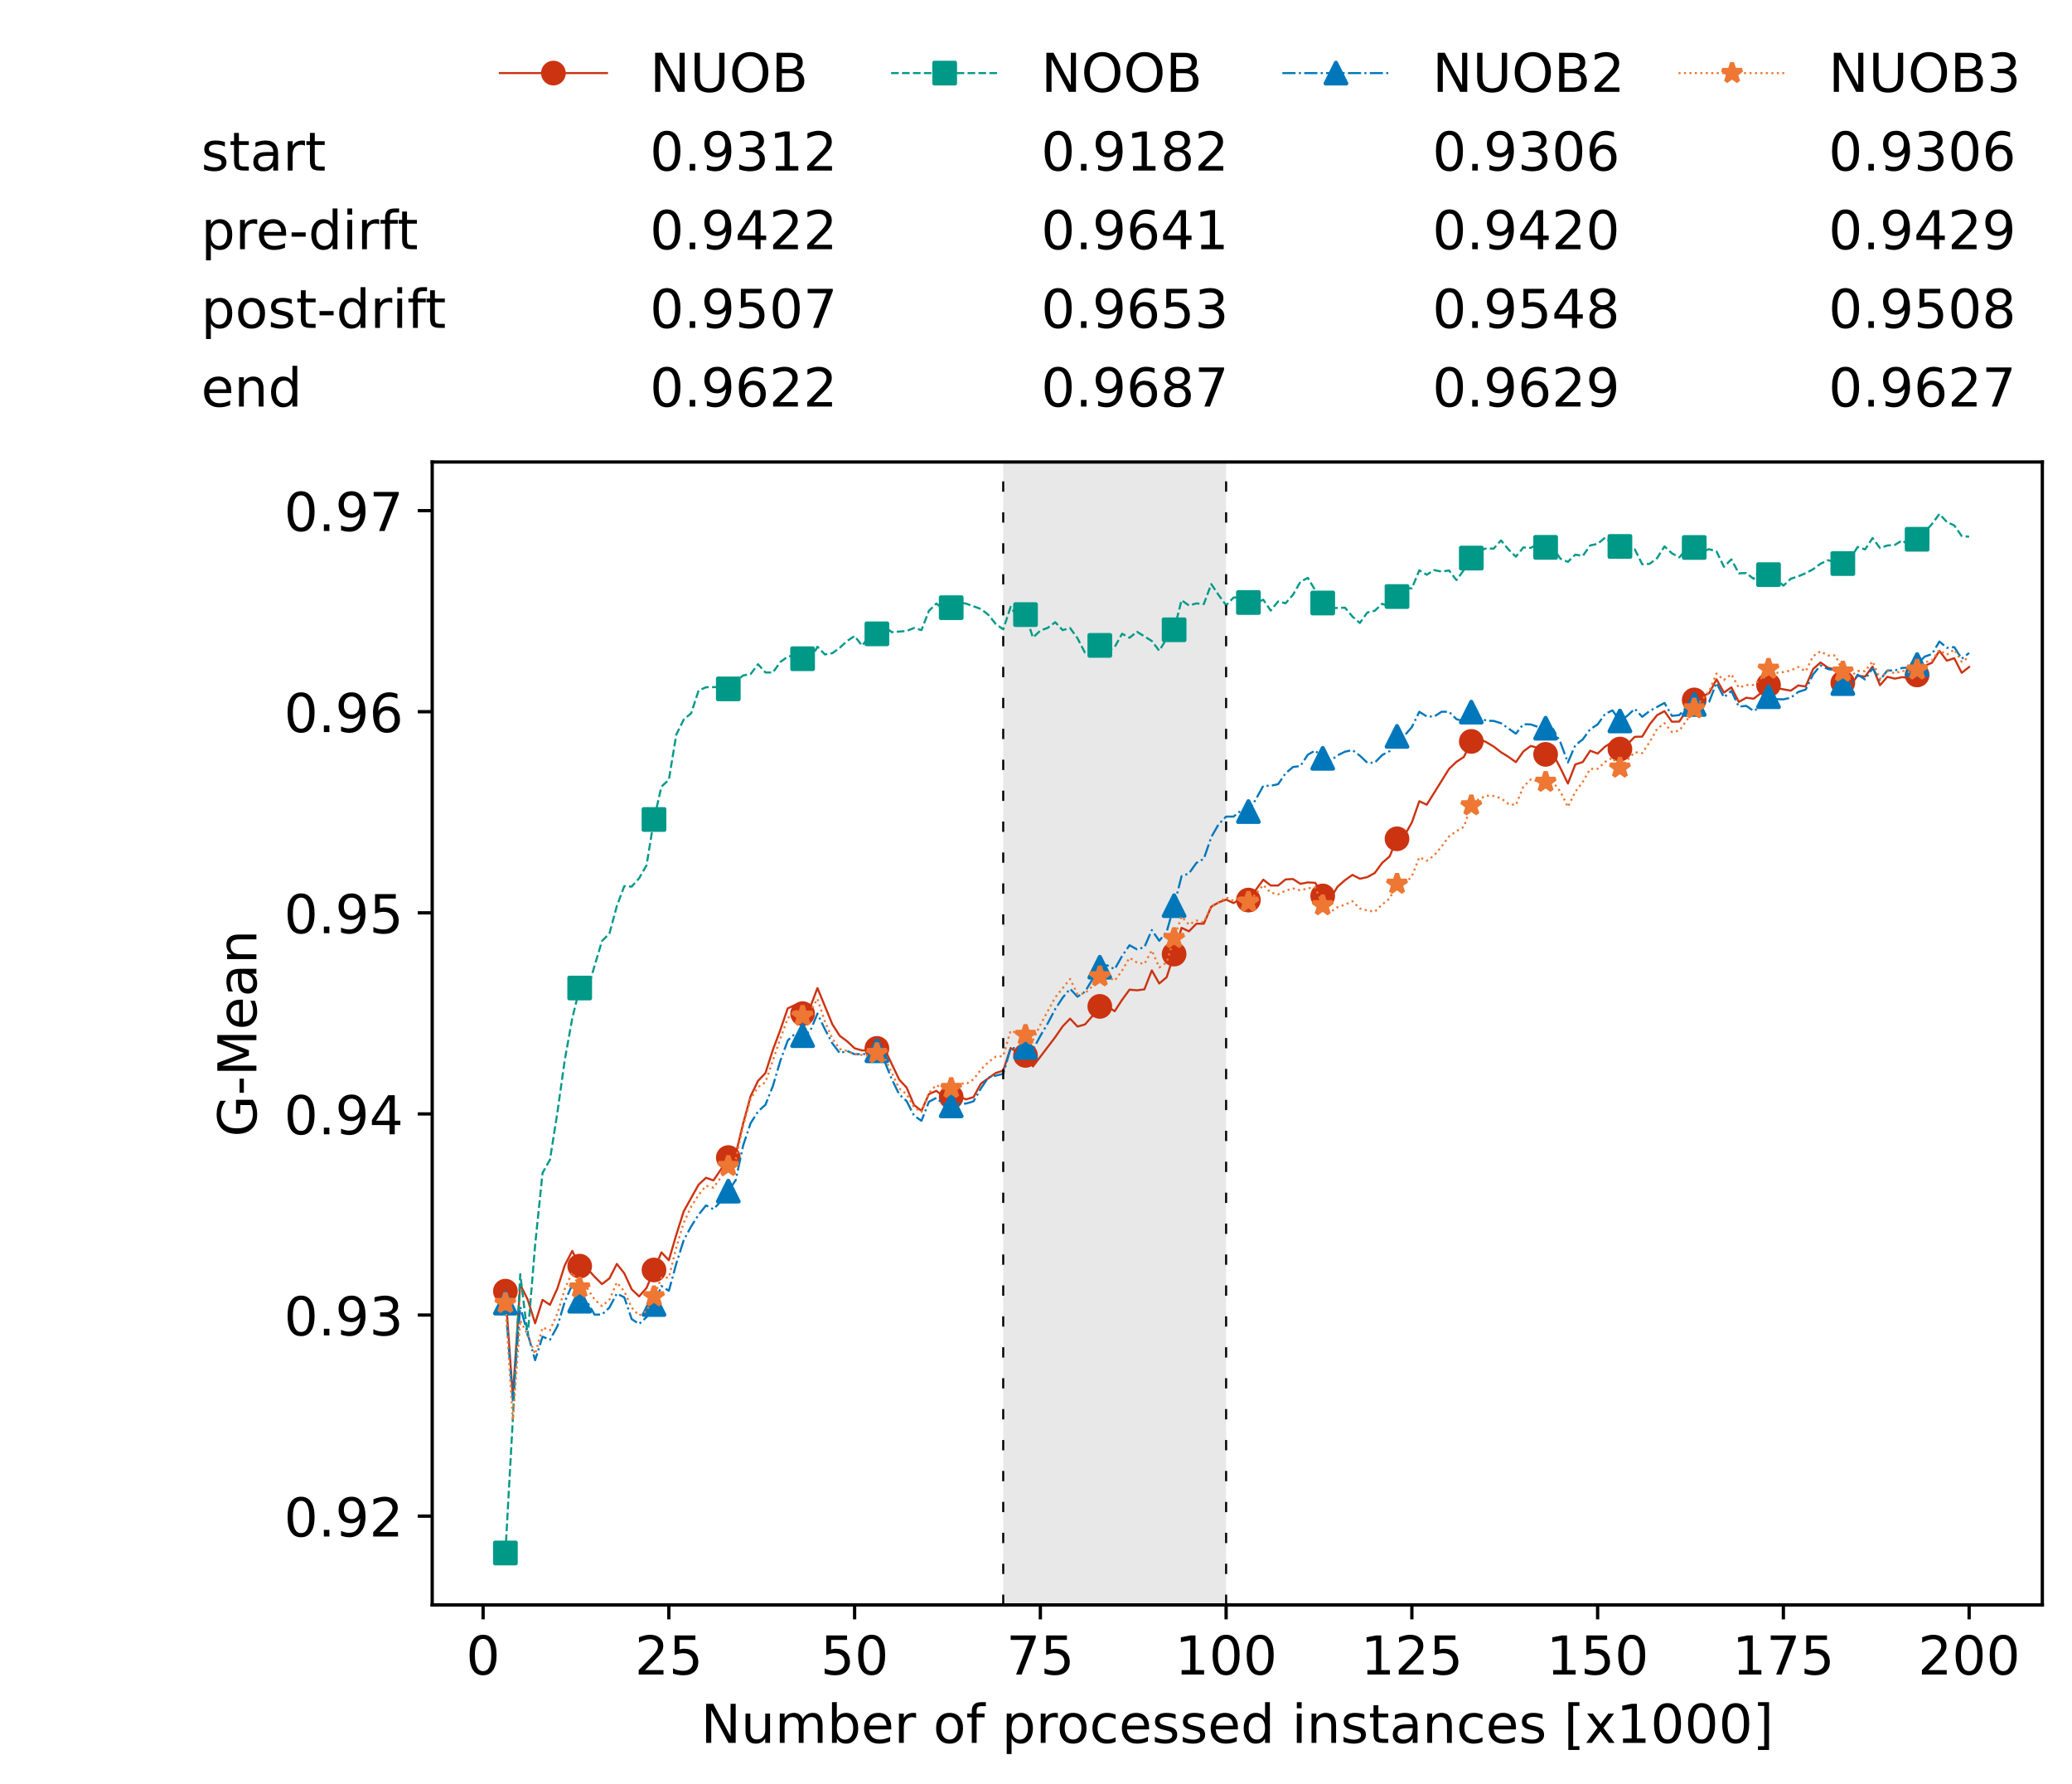 <?xml version="1.0" encoding="utf-8" standalone="no"?>
<!DOCTYPE svg PUBLIC "-//W3C//DTD SVG 1.1//EN"
  "http://www.w3.org/Graphics/SVG/1.1/DTD/svg11.dtd">
<!-- Created with matplotlib (https://matplotlib.org/) -->
<svg height="432.615pt" version="1.1" viewBox="0 0 502.65 432.615" width="502.65pt" xmlns="http://www.w3.org/2000/svg" xmlns:xlink="http://www.w3.org/1999/xlink">
 <defs>
  <style type="text/css">*{stroke-linecap:butt;stroke-linejoin:round;}</style>
 </defs>
 <g id="figure_1">
  <g id="patch_1">
   <path d="M 0 432.615 
L 502.65 432.615 
L 502.65 0 
L 0 0 
z
" style="fill:#ffffff;"/>
  </g>
  <g id="axes_1">
   <g id="patch_2">
    <path d="M 104.85 389.252 
L 495.45 389.252 
L 495.45 112.052 
L 104.85 112.052 
z
" style="fill:#ffffff;"/>
   </g>
   <g id="patch_3">
    <path clip-path="url(#p4d9cc6b1c2)" d="M 297.446 389.252 
L 297.446 112.052 
L 243.372 112.052 
L 243.372 389.252 
z
" style="fill:#d3d3d3;opacity:0.5;"/>
   </g>
   <g id="matplotlib.axis_1">
    <g id="xtick_1">
     <g id="line2d_1">
      <defs>
       <path d="M 0 0 
L 0 3.5 
" id="mb4677895c1" style="stroke:#000000;stroke-width:0.8;"/>
      </defs>
      <g>
       <use style="stroke:#000000;stroke-width:0.8;" x="117.197" xlink:href="#mb4677895c1" y="389.252"/>
      </g>
     </g>
     <g id="text_1">
      <!-- 0 -->
      <g transform="translate(113.061 406.13)scale(0.13 -0.13)">
       <defs>
        <path d="M 31.781 66.406 
Q 24.172 66.406 20.328 58.906 
Q 16.5 51.422 16.5 36.375 
Q 16.5 21.391 20.328 13.891 
Q 24.172 6.391 31.781 6.391 
Q 39.453 6.391 43.281 13.891 
Q 47.125 21.391 47.125 36.375 
Q 47.125 51.422 43.281 58.906 
Q 39.453 66.406 31.781 66.406 
z
M 31.781 74.219 
Q 44.047 74.219 50.516 64.516 
Q 56.984 54.828 56.984 36.375 
Q 56.984 17.969 50.516 8.266 
Q 44.047 -1.422 31.781 -1.422 
Q 19.531 -1.422 13.062 8.266 
Q 6.594 17.969 6.594 36.375 
Q 6.594 54.828 13.062 64.516 
Q 19.531 74.219 31.781 74.219 
z
" id="DejaVuSans-48"/>
       </defs>
       <use xlink:href="#DejaVuSans-48"/>
      </g>
     </g>
    </g>
    <g id="xtick_2">
     <g id="line2d_2">
      <g>
       <use style="stroke:#000000;stroke-width:0.8;" x="162.259" xlink:href="#mb4677895c1" y="389.252"/>
      </g>
     </g>
     <g id="text_2">
      <!-- 25 -->
      <g transform="translate(153.988 406.13)scale(0.13 -0.13)">
       <defs>
        <path d="M 19.188 8.297 
L 53.609 8.297 
L 53.609 0 
L 7.328 0 
L 7.328 8.297 
Q 12.938 14.109 22.625 23.891 
Q 32.328 33.688 34.812 36.531 
Q 39.547 41.844 41.422 45.531 
Q 43.312 49.219 43.312 52.781 
Q 43.312 58.594 39.234 62.25 
Q 35.156 65.922 28.609 65.922 
Q 23.969 65.922 18.812 64.312 
Q 13.672 62.703 7.812 59.422 
L 7.812 69.391 
Q 13.766 71.781 18.938 73 
Q 24.125 74.219 28.422 74.219 
Q 39.75 74.219 46.484 68.547 
Q 53.219 62.891 53.219 53.422 
Q 53.219 48.922 51.531 44.891 
Q 49.859 40.875 45.406 35.406 
Q 44.188 33.984 37.641 27.219 
Q 31.109 20.453 19.188 8.297 
z
" id="DejaVuSans-50"/>
        <path d="M 10.797 72.906 
L 49.516 72.906 
L 49.516 64.594 
L 19.828 64.594 
L 19.828 46.734 
Q 21.969 47.469 24.109 47.828 
Q 26.266 48.188 28.422 48.188 
Q 40.625 48.188 47.75 41.5 
Q 54.891 34.812 54.891 23.391 
Q 54.891 11.625 47.562 5.094 
Q 40.234 -1.422 26.906 -1.422 
Q 22.312 -1.422 17.547 -0.641 
Q 12.797 0.141 7.719 1.703 
L 7.719 11.625 
Q 12.109 9.234 16.797 8.062 
Q 21.484 6.891 26.703 6.891 
Q 35.156 6.891 40.078 11.328 
Q 45.016 15.766 45.016 23.391 
Q 45.016 31 40.078 35.438 
Q 35.156 39.891 26.703 39.891 
Q 22.75 39.891 18.812 39.016 
Q 14.891 38.141 10.797 36.281 
z
" id="DejaVuSans-53"/>
       </defs>
       <use xlink:href="#DejaVuSans-50"/>
       <use x="63.623" xlink:href="#DejaVuSans-53"/>
      </g>
     </g>
    </g>
    <g id="xtick_3">
     <g id="line2d_3">
      <g>
       <use style="stroke:#000000;stroke-width:0.8;" x="207.322" xlink:href="#mb4677895c1" y="389.252"/>
      </g>
     </g>
     <g id="text_3">
      <!-- 50 -->
      <g transform="translate(199.05 406.13)scale(0.13 -0.13)">
       <use xlink:href="#DejaVuSans-53"/>
       <use x="63.623" xlink:href="#DejaVuSans-48"/>
      </g>
     </g>
    </g>
    <g id="xtick_4">
     <g id="line2d_4">
      <g>
       <use style="stroke:#000000;stroke-width:0.8;" x="252.384" xlink:href="#mb4677895c1" y="389.252"/>
      </g>
     </g>
     <g id="text_4">
      <!-- 75 -->
      <g transform="translate(244.113 406.13)scale(0.13 -0.13)">
       <defs>
        <path d="M 8.203 72.906 
L 55.078 72.906 
L 55.078 68.703 
L 28.609 0 
L 18.312 0 
L 43.219 64.594 
L 8.203 64.594 
z
" id="DejaVuSans-55"/>
       </defs>
       <use xlink:href="#DejaVuSans-55"/>
       <use x="63.623" xlink:href="#DejaVuSans-53"/>
      </g>
     </g>
    </g>
    <g id="xtick_5">
     <g id="line2d_5">
      <g>
       <use style="stroke:#000000;stroke-width:0.8;" x="297.446" xlink:href="#mb4677895c1" y="389.252"/>
      </g>
     </g>
     <g id="text_5">
      <!-- 100 -->
      <g transform="translate(285.039 406.13)scale(0.13 -0.13)">
       <defs>
        <path d="M 12.406 8.297 
L 28.516 8.297 
L 28.516 63.922 
L 10.984 60.406 
L 10.984 69.391 
L 28.422 72.906 
L 38.281 72.906 
L 38.281 8.297 
L 54.391 8.297 
L 54.391 0 
L 12.406 0 
z
" id="DejaVuSans-49"/>
       </defs>
       <use xlink:href="#DejaVuSans-49"/>
       <use x="63.623" xlink:href="#DejaVuSans-48"/>
       <use x="127.246" xlink:href="#DejaVuSans-48"/>
      </g>
     </g>
    </g>
    <g id="xtick_6">
     <g id="line2d_6">
      <g>
       <use style="stroke:#000000;stroke-width:0.8;" x="342.509" xlink:href="#mb4677895c1" y="389.252"/>
      </g>
     </g>
     <g id="text_6">
      <!-- 125 -->
      <g transform="translate(330.102 406.13)scale(0.13 -0.13)">
       <use xlink:href="#DejaVuSans-49"/>
       <use x="63.623" xlink:href="#DejaVuSans-50"/>
       <use x="127.246" xlink:href="#DejaVuSans-53"/>
      </g>
     </g>
    </g>
    <g id="xtick_7">
     <g id="line2d_7">
      <g>
       <use style="stroke:#000000;stroke-width:0.8;" x="387.571" xlink:href="#mb4677895c1" y="389.252"/>
      </g>
     </g>
     <g id="text_7">
      <!-- 150 -->
      <g transform="translate(375.164 406.13)scale(0.13 -0.13)">
       <use xlink:href="#DejaVuSans-49"/>
       <use x="63.623" xlink:href="#DejaVuSans-53"/>
       <use x="127.246" xlink:href="#DejaVuSans-48"/>
      </g>
     </g>
    </g>
    <g id="xtick_8">
     <g id="line2d_8">
      <g>
       <use style="stroke:#000000;stroke-width:0.8;" x="432.633" xlink:href="#mb4677895c1" y="389.252"/>
      </g>
     </g>
     <g id="text_8">
      <!-- 175 -->
      <g transform="translate(420.226 406.13)scale(0.13 -0.13)">
       <use xlink:href="#DejaVuSans-49"/>
       <use x="63.623" xlink:href="#DejaVuSans-55"/>
       <use x="127.246" xlink:href="#DejaVuSans-53"/>
      </g>
     </g>
    </g>
    <g id="xtick_9">
     <g id="line2d_9">
      <g>
       <use style="stroke:#000000;stroke-width:0.8;" x="477.695" xlink:href="#mb4677895c1" y="389.252"/>
      </g>
     </g>
     <g id="text_9">
      <!-- 200 -->
      <g transform="translate(465.289 406.13)scale(0.13 -0.13)">
       <use xlink:href="#DejaVuSans-50"/>
       <use x="63.623" xlink:href="#DejaVuSans-48"/>
       <use x="127.246" xlink:href="#DejaVuSans-48"/>
      </g>
     </g>
    </g>
    <g id="text_10">
     <!-- Number of processed instances [x1000] -->
     <g transform="translate(170.025 422.711)scale(0.13 -0.13)">
      <defs>
       <path d="M 9.812 72.906 
L 23.094 72.906 
L 55.422 11.922 
L 55.422 72.906 
L 64.984 72.906 
L 64.984 0 
L 51.703 0 
L 19.391 60.984 
L 19.391 0 
L 9.812 0 
z
" id="DejaVuSans-78"/>
       <path d="M 8.5 21.578 
L 8.5 54.688 
L 17.484 54.688 
L 17.484 21.922 
Q 17.484 14.156 20.5 10.266 
Q 23.531 6.391 29.594 6.391 
Q 36.859 6.391 41.078 11.031 
Q 45.312 15.672 45.312 23.688 
L 45.312 54.688 
L 54.297 54.688 
L 54.297 0 
L 45.312 0 
L 45.312 8.406 
Q 42.047 3.422 37.719 1 
Q 33.406 -1.422 27.688 -1.422 
Q 18.266 -1.422 13.375 4.438 
Q 8.5 10.297 8.5 21.578 
z
M 31.109 56 
z
" id="DejaVuSans-117"/>
       <path d="M 52 44.188 
Q 55.375 50.25 60.062 53.125 
Q 64.75 56 71.094 56 
Q 79.641 56 84.281 50.016 
Q 88.922 44.047 88.922 33.016 
L 88.922 0 
L 79.891 0 
L 79.891 32.719 
Q 79.891 40.578 77.094 44.375 
Q 74.312 48.188 68.609 48.188 
Q 61.625 48.188 57.562 43.547 
Q 53.516 38.922 53.516 30.906 
L 53.516 0 
L 44.484 0 
L 44.484 32.719 
Q 44.484 40.625 41.703 44.406 
Q 38.922 48.188 33.109 48.188 
Q 26.219 48.188 22.156 43.531 
Q 18.109 38.875 18.109 30.906 
L 18.109 0 
L 9.078 0 
L 9.078 54.688 
L 18.109 54.688 
L 18.109 46.188 
Q 21.188 51.219 25.484 53.609 
Q 29.781 56 35.688 56 
Q 41.656 56 45.828 52.969 
Q 50 49.953 52 44.188 
z
" id="DejaVuSans-109"/>
       <path d="M 48.688 27.297 
Q 48.688 37.203 44.609 42.844 
Q 40.531 48.484 33.406 48.484 
Q 26.266 48.484 22.188 42.844 
Q 18.109 37.203 18.109 27.297 
Q 18.109 17.391 22.188 11.75 
Q 26.266 6.109 33.406 6.109 
Q 40.531 6.109 44.609 11.75 
Q 48.688 17.391 48.688 27.297 
z
M 18.109 46.391 
Q 20.953 51.266 25.266 53.625 
Q 29.594 56 35.594 56 
Q 45.562 56 51.781 48.094 
Q 58.016 40.188 58.016 27.297 
Q 58.016 14.406 51.781 6.484 
Q 45.562 -1.422 35.594 -1.422 
Q 29.594 -1.422 25.266 0.953 
Q 20.953 3.328 18.109 8.203 
L 18.109 0 
L 9.078 0 
L 9.078 75.984 
L 18.109 75.984 
z
" id="DejaVuSans-98"/>
       <path d="M 56.203 29.594 
L 56.203 25.203 
L 14.891 25.203 
Q 15.484 15.922 20.484 11.062 
Q 25.484 6.203 34.422 6.203 
Q 39.594 6.203 44.453 7.469 
Q 49.312 8.734 54.109 11.281 
L 54.109 2.781 
Q 49.266 0.734 44.188 -0.344 
Q 39.109 -1.422 33.891 -1.422 
Q 20.797 -1.422 13.156 6.188 
Q 5.516 13.812 5.516 26.812 
Q 5.516 40.234 12.766 48.109 
Q 20.016 56 32.328 56 
Q 43.359 56 49.781 48.891 
Q 56.203 41.797 56.203 29.594 
z
M 47.219 32.234 
Q 47.125 39.594 43.094 43.984 
Q 39.062 48.391 32.422 48.391 
Q 24.906 48.391 20.391 44.141 
Q 15.875 39.891 15.188 32.172 
z
" id="DejaVuSans-101"/>
       <path d="M 41.109 46.297 
Q 39.594 47.172 37.812 47.578 
Q 36.031 48 33.891 48 
Q 26.266 48 22.188 43.047 
Q 18.109 38.094 18.109 28.812 
L 18.109 0 
L 9.078 0 
L 9.078 54.688 
L 18.109 54.688 
L 18.109 46.188 
Q 20.953 51.172 25.484 53.578 
Q 30.031 56 36.531 56 
Q 37.453 56 38.578 55.875 
Q 39.703 55.766 41.062 55.516 
z
" id="DejaVuSans-114"/>
       <path id="DejaVuSans-32"/>
       <path d="M 30.609 48.391 
Q 23.391 48.391 19.188 42.75 
Q 14.984 37.109 14.984 27.297 
Q 14.984 17.484 19.156 11.844 
Q 23.344 6.203 30.609 6.203 
Q 37.797 6.203 41.984 11.859 
Q 46.188 17.531 46.188 27.297 
Q 46.188 37.016 41.984 42.703 
Q 37.797 48.391 30.609 48.391 
z
M 30.609 56 
Q 42.328 56 49.016 48.375 
Q 55.719 40.766 55.719 27.297 
Q 55.719 13.875 49.016 6.219 
Q 42.328 -1.422 30.609 -1.422 
Q 18.844 -1.422 12.172 6.219 
Q 5.516 13.875 5.516 27.297 
Q 5.516 40.766 12.172 48.375 
Q 18.844 56 30.609 56 
z
" id="DejaVuSans-111"/>
       <path d="M 37.109 75.984 
L 37.109 68.5 
L 28.516 68.5 
Q 23.688 68.5 21.797 66.547 
Q 19.922 64.594 19.922 59.516 
L 19.922 54.688 
L 34.719 54.688 
L 34.719 47.703 
L 19.922 47.703 
L 19.922 0 
L 10.891 0 
L 10.891 47.703 
L 2.297 47.703 
L 2.297 54.688 
L 10.891 54.688 
L 10.891 58.5 
Q 10.891 67.625 15.141 71.797 
Q 19.391 75.984 28.609 75.984 
z
" id="DejaVuSans-102"/>
       <path d="M 18.109 8.203 
L 18.109 -20.797 
L 9.078 -20.797 
L 9.078 54.688 
L 18.109 54.688 
L 18.109 46.391 
Q 20.953 51.266 25.266 53.625 
Q 29.594 56 35.594 56 
Q 45.562 56 51.781 48.094 
Q 58.016 40.188 58.016 27.297 
Q 58.016 14.406 51.781 6.484 
Q 45.562 -1.422 35.594 -1.422 
Q 29.594 -1.422 25.266 0.953 
Q 20.953 3.328 18.109 8.203 
z
M 48.688 27.297 
Q 48.688 37.203 44.609 42.844 
Q 40.531 48.484 33.406 48.484 
Q 26.266 48.484 22.188 42.844 
Q 18.109 37.203 18.109 27.297 
Q 18.109 17.391 22.188 11.75 
Q 26.266 6.109 33.406 6.109 
Q 40.531 6.109 44.609 11.75 
Q 48.688 17.391 48.688 27.297 
z
" id="DejaVuSans-112"/>
       <path d="M 48.781 52.594 
L 48.781 44.188 
Q 44.969 46.297 41.141 47.344 
Q 37.312 48.391 33.406 48.391 
Q 24.656 48.391 19.812 42.844 
Q 14.984 37.312 14.984 27.297 
Q 14.984 17.281 19.812 11.734 
Q 24.656 6.203 33.406 6.203 
Q 37.312 6.203 41.141 7.25 
Q 44.969 8.297 48.781 10.406 
L 48.781 2.094 
Q 45.016 0.344 40.984 -0.531 
Q 36.969 -1.422 32.422 -1.422 
Q 20.062 -1.422 12.781 6.344 
Q 5.516 14.109 5.516 27.297 
Q 5.516 40.672 12.859 48.328 
Q 20.219 56 33.016 56 
Q 37.156 56 41.109 55.141 
Q 45.062 54.297 48.781 52.594 
z
" id="DejaVuSans-99"/>
       <path d="M 44.281 53.078 
L 44.281 44.578 
Q 40.484 46.531 36.375 47.5 
Q 32.281 48.484 27.875 48.484 
Q 21.188 48.484 17.844 46.438 
Q 14.5 44.391 14.5 40.281 
Q 14.5 37.156 16.891 35.375 
Q 19.281 33.594 26.516 31.984 
L 29.594 31.297 
Q 39.156 29.25 43.188 25.516 
Q 47.219 21.781 47.219 15.094 
Q 47.219 7.469 41.188 3.016 
Q 35.156 -1.422 24.609 -1.422 
Q 20.219 -1.422 15.453 -0.562 
Q 10.688 0.297 5.422 2 
L 5.422 11.281 
Q 10.406 8.688 15.234 7.391 
Q 20.062 6.109 24.812 6.109 
Q 31.156 6.109 34.562 8.281 
Q 37.984 10.453 37.984 14.406 
Q 37.984 18.062 35.516 20.016 
Q 33.062 21.969 24.703 23.781 
L 21.578 24.516 
Q 13.234 26.266 9.516 29.906 
Q 5.812 33.547 5.812 39.891 
Q 5.812 47.609 11.281 51.797 
Q 16.75 56 26.812 56 
Q 31.781 56 36.172 55.266 
Q 40.578 54.547 44.281 53.078 
z
" id="DejaVuSans-115"/>
       <path d="M 45.406 46.391 
L 45.406 75.984 
L 54.391 75.984 
L 54.391 0 
L 45.406 0 
L 45.406 8.203 
Q 42.578 3.328 38.25 0.953 
Q 33.938 -1.422 27.875 -1.422 
Q 17.969 -1.422 11.734 6.484 
Q 5.516 14.406 5.516 27.297 
Q 5.516 40.188 11.734 48.094 
Q 17.969 56 27.875 56 
Q 33.938 56 38.25 53.625 
Q 42.578 51.266 45.406 46.391 
z
M 14.797 27.297 
Q 14.797 17.391 18.875 11.75 
Q 22.953 6.109 30.078 6.109 
Q 37.203 6.109 41.297 11.75 
Q 45.406 17.391 45.406 27.297 
Q 45.406 37.203 41.297 42.844 
Q 37.203 48.484 30.078 48.484 
Q 22.953 48.484 18.875 42.844 
Q 14.797 37.203 14.797 27.297 
z
" id="DejaVuSans-100"/>
       <path d="M 9.422 54.688 
L 18.406 54.688 
L 18.406 0 
L 9.422 0 
z
M 9.422 75.984 
L 18.406 75.984 
L 18.406 64.594 
L 9.422 64.594 
z
" id="DejaVuSans-105"/>
       <path d="M 54.891 33.016 
L 54.891 0 
L 45.906 0 
L 45.906 32.719 
Q 45.906 40.484 42.875 44.328 
Q 39.844 48.188 33.797 48.188 
Q 26.516 48.188 22.312 43.547 
Q 18.109 38.922 18.109 30.906 
L 18.109 0 
L 9.078 0 
L 9.078 54.688 
L 18.109 54.688 
L 18.109 46.188 
Q 21.344 51.125 25.703 53.562 
Q 30.078 56 35.797 56 
Q 45.219 56 50.047 50.172 
Q 54.891 44.344 54.891 33.016 
z
" id="DejaVuSans-110"/>
       <path d="M 18.312 70.219 
L 18.312 54.688 
L 36.812 54.688 
L 36.812 47.703 
L 18.312 47.703 
L 18.312 18.016 
Q 18.312 11.328 20.141 9.422 
Q 21.969 7.516 27.594 7.516 
L 36.812 7.516 
L 36.812 0 
L 27.594 0 
Q 17.188 0 13.234 3.875 
Q 9.281 7.766 9.281 18.016 
L 9.281 47.703 
L 2.688 47.703 
L 2.688 54.688 
L 9.281 54.688 
L 9.281 70.219 
z
" id="DejaVuSans-116"/>
       <path d="M 34.281 27.484 
Q 23.391 27.484 19.188 25 
Q 14.984 22.516 14.984 16.5 
Q 14.984 11.719 18.141 8.906 
Q 21.297 6.109 26.703 6.109 
Q 34.188 6.109 38.703 11.406 
Q 43.219 16.703 43.219 25.484 
L 43.219 27.484 
z
M 52.203 31.203 
L 52.203 0 
L 43.219 0 
L 43.219 8.297 
Q 40.141 3.328 35.547 0.953 
Q 30.953 -1.422 24.312 -1.422 
Q 15.922 -1.422 10.953 3.297 
Q 6 8.016 6 15.922 
Q 6 25.141 12.172 29.828 
Q 18.359 34.516 30.609 34.516 
L 43.219 34.516 
L 43.219 35.406 
Q 43.219 41.609 39.141 45 
Q 35.062 48.391 27.688 48.391 
Q 23 48.391 18.547 47.266 
Q 14.109 46.141 10.016 43.891 
L 10.016 52.203 
Q 14.938 54.109 19.578 55.047 
Q 24.219 56 28.609 56 
Q 40.484 56 46.344 49.844 
Q 52.203 43.703 52.203 31.203 
z
" id="DejaVuSans-97"/>
       <path d="M 8.594 75.984 
L 29.297 75.984 
L 29.297 69 
L 17.578 69 
L 17.578 -6.203 
L 29.297 -6.203 
L 29.297 -13.188 
L 8.594 -13.188 
z
" id="DejaVuSans-91"/>
       <path d="M 54.891 54.688 
L 35.109 28.078 
L 55.906 0 
L 45.312 0 
L 29.391 21.484 
L 13.484 0 
L 2.875 0 
L 24.125 28.609 
L 4.688 54.688 
L 15.281 54.688 
L 29.781 35.203 
L 44.281 54.688 
z
" id="DejaVuSans-120"/>
       <path d="M 30.422 75.984 
L 30.422 -13.188 
L 9.719 -13.188 
L 9.719 -6.203 
L 21.391 -6.203 
L 21.391 69 
L 9.719 69 
L 9.719 75.984 
z
" id="DejaVuSans-93"/>
      </defs>
      <use xlink:href="#DejaVuSans-78"/>
      <use x="74.805" xlink:href="#DejaVuSans-117"/>
      <use x="138.184" xlink:href="#DejaVuSans-109"/>
      <use x="235.596" xlink:href="#DejaVuSans-98"/>
      <use x="299.072" xlink:href="#DejaVuSans-101"/>
      <use x="360.596" xlink:href="#DejaVuSans-114"/>
      <use x="401.709" xlink:href="#DejaVuSans-32"/>
      <use x="433.496" xlink:href="#DejaVuSans-111"/>
      <use x="494.678" xlink:href="#DejaVuSans-102"/>
      <use x="529.883" xlink:href="#DejaVuSans-32"/>
      <use x="561.67" xlink:href="#DejaVuSans-112"/>
      <use x="625.146" xlink:href="#DejaVuSans-114"/>
      <use x="664.01" xlink:href="#DejaVuSans-111"/>
      <use x="725.191" xlink:href="#DejaVuSans-99"/>
      <use x="780.172" xlink:href="#DejaVuSans-101"/>
      <use x="841.695" xlink:href="#DejaVuSans-115"/>
      <use x="893.795" xlink:href="#DejaVuSans-115"/>
      <use x="945.895" xlink:href="#DejaVuSans-101"/>
      <use x="1007.418" xlink:href="#DejaVuSans-100"/>
      <use x="1070.895" xlink:href="#DejaVuSans-32"/>
      <use x="1102.682" xlink:href="#DejaVuSans-105"/>
      <use x="1130.465" xlink:href="#DejaVuSans-110"/>
      <use x="1193.844" xlink:href="#DejaVuSans-115"/>
      <use x="1245.943" xlink:href="#DejaVuSans-116"/>
      <use x="1285.152" xlink:href="#DejaVuSans-97"/>
      <use x="1346.432" xlink:href="#DejaVuSans-110"/>
      <use x="1409.811" xlink:href="#DejaVuSans-99"/>
      <use x="1464.791" xlink:href="#DejaVuSans-101"/>
      <use x="1526.314" xlink:href="#DejaVuSans-115"/>
      <use x="1578.414" xlink:href="#DejaVuSans-32"/>
      <use x="1610.201" xlink:href="#DejaVuSans-91"/>
      <use x="1649.215" xlink:href="#DejaVuSans-120"/>
      <use x="1708.395" xlink:href="#DejaVuSans-49"/>
      <use x="1772.018" xlink:href="#DejaVuSans-48"/>
      <use x="1835.641" xlink:href="#DejaVuSans-48"/>
      <use x="1899.264" xlink:href="#DejaVuSans-48"/>
      <use x="1962.887" xlink:href="#DejaVuSans-93"/>
     </g>
    </g>
   </g>
   <g id="matplotlib.axis_2">
    <g id="ytick_1">
     <g id="line2d_10">
      <defs>
       <path d="M 0 0 
L -3.5 0 
" id="mf04920b3fa" style="stroke:#000000;stroke-width:0.8;"/>
      </defs>
      <g>
       <use style="stroke:#000000;stroke-width:0.8;" x="104.85" xlink:href="#mf04920b3fa" y="367.715"/>
      </g>
     </g>
     <g id="text_11">
      <!-- 0.92 -->
      <g transform="translate(68.905 372.654)scale(0.13 -0.13)">
       <defs>
        <path d="M 10.688 12.406 
L 21 12.406 
L 21 0 
L 10.688 0 
z
" id="DejaVuSans-46"/>
        <path d="M 10.984 1.516 
L 10.984 10.5 
Q 14.703 8.734 18.5 7.812 
Q 22.312 6.891 25.984 6.891 
Q 35.75 6.891 40.891 13.453 
Q 46.047 20.016 46.781 33.406 
Q 43.953 29.203 39.594 26.953 
Q 35.25 24.703 29.984 24.703 
Q 19.047 24.703 12.672 31.312 
Q 6.297 37.938 6.297 49.422 
Q 6.297 60.641 12.938 67.422 
Q 19.578 74.219 30.609 74.219 
Q 43.266 74.219 49.922 64.516 
Q 56.594 54.828 56.594 36.375 
Q 56.594 19.141 48.406 8.859 
Q 40.234 -1.422 26.422 -1.422 
Q 22.703 -1.422 18.891 -0.688 
Q 15.094 0.047 10.984 1.516 
z
M 30.609 32.422 
Q 37.25 32.422 41.125 36.953 
Q 45.016 41.5 45.016 49.422 
Q 45.016 57.281 41.125 61.844 
Q 37.25 66.406 30.609 66.406 
Q 23.969 66.406 20.094 61.844 
Q 16.219 57.281 16.219 49.422 
Q 16.219 41.5 20.094 36.953 
Q 23.969 32.422 30.609 32.422 
z
" id="DejaVuSans-57"/>
       </defs>
       <use xlink:href="#DejaVuSans-48"/>
       <use x="63.623" xlink:href="#DejaVuSans-46"/>
       <use x="95.41" xlink:href="#DejaVuSans-57"/>
       <use x="159.033" xlink:href="#DejaVuSans-50"/>
      </g>
     </g>
    </g>
    <g id="ytick_2">
     <g id="line2d_11">
      <g>
       <use style="stroke:#000000;stroke-width:0.8;" x="104.85" xlink:href="#mf04920b3fa" y="318.94"/>
      </g>
     </g>
     <g id="text_12">
      <!-- 0.93 -->
      <g transform="translate(68.905 323.879)scale(0.13 -0.13)">
       <defs>
        <path d="M 40.578 39.312 
Q 47.656 37.797 51.625 33 
Q 55.609 28.219 55.609 21.188 
Q 55.609 10.406 48.188 4.484 
Q 40.766 -1.422 27.094 -1.422 
Q 22.516 -1.422 17.656 -0.516 
Q 12.797 0.391 7.625 2.203 
L 7.625 11.719 
Q 11.719 9.328 16.594 8.109 
Q 21.484 6.891 26.812 6.891 
Q 36.078 6.891 40.938 10.547 
Q 45.797 14.203 45.797 21.188 
Q 45.797 27.641 41.281 31.266 
Q 36.766 34.906 28.719 34.906 
L 20.219 34.906 
L 20.219 43.016 
L 29.109 43.016 
Q 36.375 43.016 40.234 45.922 
Q 44.094 48.828 44.094 54.297 
Q 44.094 59.906 40.109 62.906 
Q 36.141 65.922 28.719 65.922 
Q 24.656 65.922 20.016 65.031 
Q 15.375 64.156 9.812 62.312 
L 9.812 71.094 
Q 15.438 72.656 20.344 73.438 
Q 25.25 74.219 29.594 74.219 
Q 40.828 74.219 47.359 69.109 
Q 53.906 64.016 53.906 55.328 
Q 53.906 49.266 50.438 45.094 
Q 46.969 40.922 40.578 39.312 
z
" id="DejaVuSans-51"/>
       </defs>
       <use xlink:href="#DejaVuSans-48"/>
       <use x="63.623" xlink:href="#DejaVuSans-46"/>
       <use x="95.41" xlink:href="#DejaVuSans-57"/>
       <use x="159.033" xlink:href="#DejaVuSans-51"/>
      </g>
     </g>
    </g>
    <g id="ytick_3">
     <g id="line2d_12">
      <g>
       <use style="stroke:#000000;stroke-width:0.8;" x="104.85" xlink:href="#mf04920b3fa" y="270.166"/>
      </g>
     </g>
     <g id="text_13">
      <!-- 0.94 -->
      <g transform="translate(68.905 275.105)scale(0.13 -0.13)">
       <defs>
        <path d="M 37.797 64.312 
L 12.891 25.391 
L 37.797 25.391 
z
M 35.203 72.906 
L 47.609 72.906 
L 47.609 25.391 
L 58.016 25.391 
L 58.016 17.188 
L 47.609 17.188 
L 47.609 0 
L 37.797 0 
L 37.797 17.188 
L 4.891 17.188 
L 4.891 26.703 
z
" id="DejaVuSans-52"/>
       </defs>
       <use xlink:href="#DejaVuSans-48"/>
       <use x="63.623" xlink:href="#DejaVuSans-46"/>
       <use x="95.41" xlink:href="#DejaVuSans-57"/>
       <use x="159.033" xlink:href="#DejaVuSans-52"/>
      </g>
     </g>
    </g>
    <g id="ytick_4">
     <g id="line2d_13">
      <g>
       <use style="stroke:#000000;stroke-width:0.8;" x="104.85" xlink:href="#mf04920b3fa" y="221.392"/>
      </g>
     </g>
     <g id="text_14">
      <!-- 0.95 -->
      <g transform="translate(68.905 226.331)scale(0.13 -0.13)">
       <use xlink:href="#DejaVuSans-48"/>
       <use x="63.623" xlink:href="#DejaVuSans-46"/>
       <use x="95.41" xlink:href="#DejaVuSans-57"/>
       <use x="159.033" xlink:href="#DejaVuSans-53"/>
      </g>
     </g>
    </g>
    <g id="ytick_5">
     <g id="line2d_14">
      <g>
       <use style="stroke:#000000;stroke-width:0.8;" x="104.85" xlink:href="#mf04920b3fa" y="172.618"/>
      </g>
     </g>
     <g id="text_15">
      <!-- 0.96 -->
      <g transform="translate(68.905 177.557)scale(0.13 -0.13)">
       <defs>
        <path d="M 33.016 40.375 
Q 26.375 40.375 22.484 35.828 
Q 18.609 31.297 18.609 23.391 
Q 18.609 15.531 22.484 10.953 
Q 26.375 6.391 33.016 6.391 
Q 39.656 6.391 43.531 10.953 
Q 47.406 15.531 47.406 23.391 
Q 47.406 31.297 43.531 35.828 
Q 39.656 40.375 33.016 40.375 
z
M 52.594 71.297 
L 52.594 62.312 
Q 48.875 64.062 45.094 64.984 
Q 41.312 65.922 37.594 65.922 
Q 27.828 65.922 22.672 59.328 
Q 17.531 52.734 16.797 39.406 
Q 19.672 43.656 24.016 45.922 
Q 28.375 48.188 33.594 48.188 
Q 44.578 48.188 50.953 41.516 
Q 57.328 34.859 57.328 23.391 
Q 57.328 12.156 50.688 5.359 
Q 44.047 -1.422 33.016 -1.422 
Q 20.359 -1.422 13.672 8.266 
Q 6.984 17.969 6.984 36.375 
Q 6.984 53.656 15.188 63.938 
Q 23.391 74.219 37.203 74.219 
Q 40.922 74.219 44.703 73.484 
Q 48.484 72.75 52.594 71.297 
z
" id="DejaVuSans-54"/>
       </defs>
       <use xlink:href="#DejaVuSans-48"/>
       <use x="63.623" xlink:href="#DejaVuSans-46"/>
       <use x="95.41" xlink:href="#DejaVuSans-57"/>
       <use x="159.033" xlink:href="#DejaVuSans-54"/>
      </g>
     </g>
    </g>
    <g id="ytick_6">
     <g id="line2d_15">
      <g>
       <use style="stroke:#000000;stroke-width:0.8;" x="104.85" xlink:href="#mf04920b3fa" y="123.844"/>
      </g>
     </g>
     <g id="text_16">
      <!-- 0.97 -->
      <g transform="translate(68.905 128.783)scale(0.13 -0.13)">
       <use xlink:href="#DejaVuSans-48"/>
       <use x="63.623" xlink:href="#DejaVuSans-46"/>
       <use x="95.41" xlink:href="#DejaVuSans-57"/>
       <use x="159.033" xlink:href="#DejaVuSans-55"/>
      </g>
     </g>
    </g>
    <g id="text_17">
     <!-- G-Mean -->
     <g transform="translate(62.201 275.744)rotate(-90)scale(0.13 -0.13)">
      <defs>
       <path d="M 59.516 10.406 
L 59.516 29.984 
L 43.406 29.984 
L 43.406 38.094 
L 69.281 38.094 
L 69.281 6.781 
Q 63.578 2.734 56.688 0.656 
Q 49.812 -1.422 42 -1.422 
Q 24.906 -1.422 15.25 8.562 
Q 5.609 18.562 5.609 36.375 
Q 5.609 54.25 15.25 64.234 
Q 24.906 74.219 42 74.219 
Q 49.125 74.219 55.547 72.453 
Q 61.969 70.703 67.391 67.281 
L 67.391 56.781 
Q 61.922 61.422 55.766 63.766 
Q 49.609 66.109 42.828 66.109 
Q 29.438 66.109 22.719 58.641 
Q 16.016 51.172 16.016 36.375 
Q 16.016 21.625 22.719 14.156 
Q 29.438 6.688 42.828 6.688 
Q 48.047 6.688 52.141 7.594 
Q 56.25 8.5 59.516 10.406 
z
" id="DejaVuSans-71"/>
       <path d="M 4.891 31.391 
L 31.203 31.391 
L 31.203 23.391 
L 4.891 23.391 
z
" id="DejaVuSans-45"/>
       <path d="M 9.812 72.906 
L 24.516 72.906 
L 43.109 23.297 
L 61.812 72.906 
L 76.516 72.906 
L 76.516 0 
L 66.891 0 
L 66.891 64.016 
L 48.094 14.016 
L 38.188 14.016 
L 19.391 64.016 
L 19.391 0 
L 9.812 0 
z
" id="DejaVuSans-77"/>
      </defs>
      <use xlink:href="#DejaVuSans-71"/>
      <use x="77.49" xlink:href="#DejaVuSans-45"/>
      <use x="113.574" xlink:href="#DejaVuSans-77"/>
      <use x="199.854" xlink:href="#DejaVuSans-101"/>
      <use x="261.377" xlink:href="#DejaVuSans-97"/>
      <use x="322.656" xlink:href="#DejaVuSans-110"/>
     </g>
    </g>
   </g>
   <g id="line2d_16"/>
   <g id="line2d_17"/>
   <g id="line2d_18"/>
   <g id="line2d_19"/>
   <g id="line2d_20"/>
   <g id="line2d_21">
    <path clip-path="url(#p4d9cc6b1c2)" d="M 122.605 313.15 
L 124.407 338.768 
L 126.21 311.549 
L 128.012 315.177 
L 129.815 320.944 
L 131.617 315.265 
L 133.419 316.469 
L 135.222 312.485 
L 137.024 306.839 
L 138.827 303.389 
L 140.629 307.082 
L 142.432 307.652 
L 144.234 309.648 
L 146.037 311.435 
L 147.839 310.056 
L 149.642 306.546 
L 151.444 308.825 
L 153.247 312.708 
L 155.049 314.417 
L 156.852 312.364 
L 160.457 303.745 
L 162.259 305.644 
L 164.062 299.475 
L 165.864 293.792 
L 169.469 287.33 
L 171.272 285.645 
L 173.074 286.29 
L 174.877 283.649 
L 176.679 280.752 
L 178.482 279.885 
L 180.284 272.486 
L 182.087 265.875 
L 183.889 262.151 
L 185.692 260.249 
L 187.494 254.629 
L 189.297 249.803 
L 191.099 244.565 
L 192.902 243.733 
L 194.704 245.841 
L 196.507 244.408 
L 198.309 239.636 
L 201.914 248.41 
L 203.717 251.221 
L 205.519 252.562 
L 207.322 254.244 
L 209.124 254.761 
L 210.927 254.751 
L 212.729 254.273 
L 214.532 254.271 
L 218.137 261.836 
L 219.939 263.782 
L 221.742 268.019 
L 223.544 269.408 
L 225.347 265.357 
L 227.149 264.569 
L 228.952 265.987 
L 230.754 266.068 
L 232.557 265.863 
L 234.359 266.64 
L 236.162 266.087 
L 237.964 262.81 
L 241.569 260.228 
L 243.372 259.664 
L 245.174 254.179 
L 246.976 255.393 
L 248.779 255.97 
L 250.581 258.648 
L 255.989 251.54 
L 257.791 248.927 
L 259.594 247.055 
L 261.396 248.974 
L 263.199 248.466 
L 265.001 246.422 
L 266.804 244.082 
L 268.606 244.036 
L 270.409 245.258 
L 272.211 242.486 
L 274.014 240.022 
L 275.816 240.178 
L 277.619 239.953 
L 279.421 235.36 
L 281.224 238.526 
L 283.026 237.003 
L 284.829 231.402 
L 286.631 225.03 
L 288.434 225.877 
L 290.236 224.027 
L 292.039 224.023 
L 293.841 219.906 
L 295.644 218.855 
L 297.446 218.183 
L 299.249 219.028 
L 301.051 217.899 
L 302.854 218.294 
L 306.459 213.348 
L 308.261 214.757 
L 310.064 214.774 
L 311.866 213.292 
L 313.669 213.196 
L 315.471 214.366 
L 317.274 214.012 
L 319.076 214.119 
L 320.879 217.3 
L 322.681 217.976 
L 324.484 215.048 
L 326.286 213.469 
L 328.089 212.187 
L 329.891 213.122 
L 331.694 212.732 
L 333.496 211.744 
L 335.299 209.28 
L 337.101 207.732 
L 338.904 203.443 
L 340.706 202.667 
L 342.509 199.469 
L 344.311 194.32 
L 346.114 195.173 
L 351.521 186.49 
L 353.324 184.766 
L 355.126 183.584 
L 356.928 179.817 
L 358.731 179.144 
L 360.533 179.987 
L 362.336 181.048 
L 364.138 182.445 
L 365.941 183.565 
L 367.743 184.848 
L 369.546 182.259 
L 371.348 180.918 
L 373.151 181.395 
L 374.953 182.959 
L 376.756 182.875 
L 378.558 186.298 
L 380.361 190.032 
L 382.163 185.401 
L 383.966 184.822 
L 385.768 182.074 
L 387.571 182.763 
L 389.373 181.093 
L 391.176 179.931 
L 392.978 181.67 
L 394.781 180.523 
L 396.583 178.701 
L 398.386 178.657 
L 400.188 175.702 
L 401.991 173.444 
L 403.793 172.48 
L 405.596 175.045 
L 407.398 174.997 
L 409.201 172.169 
L 411.003 169.757 
L 414.608 168.154 
L 416.411 164.763 
L 418.213 167.976 
L 420.016 166.712 
L 421.818 170.242 
L 423.621 169.222 
L 425.423 169.463 
L 427.226 168.055 
L 429.028 166.123 
L 430.831 166.855 
L 434.436 167.511 
L 436.238 166.245 
L 438.041 166.493 
L 439.843 162.264 
L 441.646 160.668 
L 443.448 161.952 
L 445.251 162.365 
L 447.053 165.621 
L 448.856 166.246 
L 450.658 163.885 
L 452.461 164.092 
L 454.263 161.679 
L 456.066 166.194 
L 457.868 164.143 
L 459.671 164.595 
L 461.473 164.23 
L 463.276 164.444 
L 465.078 163.701 
L 466.881 161.511 
L 468.683 160.738 
L 470.485 157.848 
L 472.288 160.239 
L 474.09 159.641 
L 475.893 163.184 
L 477.695 161.763 
L 477.695 161.763 
" style="fill:none;stroke:#cc3311;stroke-linecap:square;stroke-width:0.5;"/>
    <defs>
     <path d="M 0 2.5 
C 0.663 2.5 1.299 2.237 1.768 1.768 
C 2.237 1.299 2.5 0.663 2.5 0 
C 2.5 -0.663 2.237 -1.299 1.768 -1.768 
C 1.299 -2.237 0.663 -2.5 0 -2.5 
C -0.663 -2.5 -1.299 -2.237 -1.768 -1.768 
C -2.237 -1.299 -2.5 -0.663 -2.5 0 
C -2.5 0.663 -2.237 1.299 -1.768 1.768 
C -1.299 2.237 -0.663 2.5 0 2.5 
z
" id="m0e713c6308" style="stroke:#cc3311;"/>
    </defs>
    <g clip-path="url(#p4d9cc6b1c2)">
     <use style="fill:#cc3311;stroke:#cc3311;" x="122.605" xlink:href="#m0e713c6308" y="313.15"/>
     <use style="fill:#cc3311;stroke:#cc3311;" x="140.629" xlink:href="#m0e713c6308" y="307.082"/>
     <use style="fill:#cc3311;stroke:#cc3311;" x="158.654" xlink:href="#m0e713c6308" y="308.01"/>
     <use style="fill:#cc3311;stroke:#cc3311;" x="176.679" xlink:href="#m0e713c6308" y="280.752"/>
     <use style="fill:#cc3311;stroke:#cc3311;" x="194.704" xlink:href="#m0e713c6308" y="245.841"/>
     <use style="fill:#cc3311;stroke:#cc3311;" x="212.729" xlink:href="#m0e713c6308" y="254.273"/>
     <use style="fill:#cc3311;stroke:#cc3311;" x="230.754" xlink:href="#m0e713c6308" y="266.068"/>
     <use style="fill:#cc3311;stroke:#cc3311;" x="248.779" xlink:href="#m0e713c6308" y="255.97"/>
     <use style="fill:#cc3311;stroke:#cc3311;" x="266.804" xlink:href="#m0e713c6308" y="244.082"/>
     <use style="fill:#cc3311;stroke:#cc3311;" x="284.829" xlink:href="#m0e713c6308" y="231.402"/>
     <use style="fill:#cc3311;stroke:#cc3311;" x="302.854" xlink:href="#m0e713c6308" y="218.294"/>
     <use style="fill:#cc3311;stroke:#cc3311;" x="320.879" xlink:href="#m0e713c6308" y="217.3"/>
     <use style="fill:#cc3311;stroke:#cc3311;" x="338.904" xlink:href="#m0e713c6308" y="203.443"/>
     <use style="fill:#cc3311;stroke:#cc3311;" x="356.928" xlink:href="#m0e713c6308" y="179.817"/>
     <use style="fill:#cc3311;stroke:#cc3311;" x="374.953" xlink:href="#m0e713c6308" y="182.959"/>
     <use style="fill:#cc3311;stroke:#cc3311;" x="392.978" xlink:href="#m0e713c6308" y="181.67"/>
     <use style="fill:#cc3311;stroke:#cc3311;" x="411.003" xlink:href="#m0e713c6308" y="169.757"/>
     <use style="fill:#cc3311;stroke:#cc3311;" x="429.028" xlink:href="#m0e713c6308" y="166.123"/>
     <use style="fill:#cc3311;stroke:#cc3311;" x="447.053" xlink:href="#m0e713c6308" y="165.621"/>
     <use style="fill:#cc3311;stroke:#cc3311;" x="465.078" xlink:href="#m0e713c6308" y="163.701"/>
    </g>
   </g>
   <g id="line2d_22"/>
   <g id="line2d_23"/>
   <g id="line2d_24"/>
   <g id="line2d_25"/>
   <g id="line2d_26">
    <path clip-path="url(#p4d9cc6b1c2)" d="M 122.605 376.652 
L 124.407 344.256 
L 126.21 309.024 
L 128.012 323.987 
L 129.815 301.985 
L 131.617 284.472 
L 133.419 281.269 
L 135.222 269.789 
L 137.024 256.983 
L 138.827 246.962 
L 140.629 239.628 
L 142.432 240.317 
L 146.037 228.226 
L 147.839 226.425 
L 149.642 219.731 
L 151.444 214.917 
L 153.247 215.036 
L 155.049 213 
L 156.852 209.839 
L 158.654 198.753 
L 160.457 190.765 
L 162.259 189.129 
L 164.062 178.169 
L 165.864 174.514 
L 167.667 172.987 
L 169.469 167.489 
L 171.272 166.683 
L 174.877 166.622 
L 176.679 167.075 
L 178.482 165.27 
L 180.284 163.82 
L 182.087 163.493 
L 183.889 161.099 
L 185.692 163.1 
L 187.494 163.102 
L 189.297 160.561 
L 191.099 159.254 
L 192.902 158.911 
L 194.704 159.766 
L 196.507 160.279 
L 198.309 156.841 
L 200.112 158.721 
L 201.914 158.427 
L 203.717 157.105 
L 205.519 155.442 
L 207.322 154.261 
L 209.124 156.604 
L 210.927 154.279 
L 212.729 153.726 
L 214.532 151.874 
L 216.334 153.324 
L 219.939 153.033 
L 221.742 152.305 
L 223.544 152.82 
L 225.347 148.151 
L 227.149 146.38 
L 228.952 147.811 
L 230.754 147.382 
L 232.557 146.083 
L 234.359 146.397 
L 237.964 147.703 
L 239.767 149.113 
L 241.569 151.344 
L 243.372 152.639 
L 245.174 147.183 
L 246.976 149.826 
L 248.779 149.068 
L 250.581 154.635 
L 252.384 152.933 
L 254.186 152.269 
L 255.989 150.908 
L 257.791 152.83 
L 259.594 152.32 
L 261.396 154.809 
L 263.199 158.286 
L 265.001 158.132 
L 266.804 156.536 
L 268.606 158.041 
L 270.409 156.941 
L 272.211 153.702 
L 274.014 154.68 
L 275.816 153.225 
L 279.421 155.463 
L 281.224 157.826 
L 283.026 154.893 
L 284.829 152.745 
L 286.631 145.568 
L 288.434 146.853 
L 290.236 146.346 
L 292.039 146.512 
L 293.841 141.666 
L 295.644 144.335 
L 297.446 146.799 
L 299.249 144.929 
L 301.051 144.846 
L 302.854 146.127 
L 304.656 146.259 
L 306.459 145.448 
L 308.261 148.085 
L 310.064 145.88 
L 311.866 146.311 
L 313.669 144.26 
L 315.471 141.103 
L 317.274 140.149 
L 320.879 146.247 
L 322.681 147.505 
L 326.286 147.384 
L 328.089 149.542 
L 329.891 151.096 
L 331.694 148.559 
L 333.496 148.139 
L 335.299 146.441 
L 337.101 147.123 
L 338.904 144.682 
L 340.706 142.699 
L 342.509 142.681 
L 344.311 138.322 
L 346.114 139.392 
L 347.916 138.264 
L 349.719 138.635 
L 351.521 138.352 
L 353.324 140.701 
L 355.126 138.244 
L 356.928 135.351 
L 358.731 133.569 
L 360.533 133.018 
L 362.336 133.065 
L 364.138 131.064 
L 365.941 133.265 
L 367.743 135.017 
L 369.546 132.771 
L 371.348 132.878 
L 373.151 131.871 
L 374.953 132.751 
L 376.756 132.93 
L 378.558 135.509 
L 380.361 136.27 
L 382.163 134.514 
L 383.966 134.845 
L 385.768 132.272 
L 387.571 131.911 
L 389.373 130.404 
L 391.176 131.788 
L 392.978 132.53 
L 394.781 134.287 
L 396.583 133.223 
L 398.386 136.866 
L 400.188 136.747 
L 401.991 135.374 
L 403.793 132.511 
L 405.596 134.193 
L 407.398 135.179 
L 409.201 133.084 
L 411.003 132.781 
L 412.806 133.826 
L 414.608 133.196 
L 416.411 133.738 
L 418.213 137.465 
L 420.016 135.667 
L 421.818 139.052 
L 423.621 138.987 
L 425.423 140.393 
L 427.226 137.879 
L 429.028 139.369 
L 430.831 140.204 
L 432.633 142.051 
L 434.436 140.354 
L 436.238 139.781 
L 438.041 139.024 
L 439.843 138.058 
L 441.646 136.72 
L 443.448 135.876 
L 447.053 136.68 
L 448.856 135.524 
L 450.658 132.647 
L 452.461 133.249 
L 454.263 130.498 
L 456.066 132.905 
L 457.868 132.299 
L 459.671 132.165 
L 461.473 131.056 
L 463.276 132.393 
L 466.881 129.129 
L 468.683 127.088 
L 470.485 124.652 
L 472.288 126.603 
L 474.09 127.437 
L 475.893 130.008 
L 477.695 130.17 
L 477.695 130.17 
" style="fill:none;stroke:#009988;stroke-dasharray:1.85,0.8;stroke-dashoffset:0;stroke-width:0.5;"/>
    <defs>
     <path d="M -2.5 2.5 
L 2.5 2.5 
L 2.5 -2.5 
L -2.5 -2.5 
z
" id="mb908d4ba7a" style="stroke:#009988;stroke-linejoin:miter;"/>
    </defs>
    <g clip-path="url(#p4d9cc6b1c2)">
     <use style="fill:#009988;stroke:#009988;stroke-linejoin:miter;" x="122.605" xlink:href="#mb908d4ba7a" y="376.652"/>
     <use style="fill:#009988;stroke:#009988;stroke-linejoin:miter;" x="140.629" xlink:href="#mb908d4ba7a" y="239.628"/>
     <use style="fill:#009988;stroke:#009988;stroke-linejoin:miter;" x="158.654" xlink:href="#mb908d4ba7a" y="198.753"/>
     <use style="fill:#009988;stroke:#009988;stroke-linejoin:miter;" x="176.679" xlink:href="#mb908d4ba7a" y="167.075"/>
     <use style="fill:#009988;stroke:#009988;stroke-linejoin:miter;" x="194.704" xlink:href="#mb908d4ba7a" y="159.766"/>
     <use style="fill:#009988;stroke:#009988;stroke-linejoin:miter;" x="212.729" xlink:href="#mb908d4ba7a" y="153.726"/>
     <use style="fill:#009988;stroke:#009988;stroke-linejoin:miter;" x="230.754" xlink:href="#mb908d4ba7a" y="147.382"/>
     <use style="fill:#009988;stroke:#009988;stroke-linejoin:miter;" x="248.779" xlink:href="#mb908d4ba7a" y="149.068"/>
     <use style="fill:#009988;stroke:#009988;stroke-linejoin:miter;" x="266.804" xlink:href="#mb908d4ba7a" y="156.536"/>
     <use style="fill:#009988;stroke:#009988;stroke-linejoin:miter;" x="284.829" xlink:href="#mb908d4ba7a" y="152.745"/>
     <use style="fill:#009988;stroke:#009988;stroke-linejoin:miter;" x="302.854" xlink:href="#mb908d4ba7a" y="146.127"/>
     <use style="fill:#009988;stroke:#009988;stroke-linejoin:miter;" x="320.879" xlink:href="#mb908d4ba7a" y="146.247"/>
     <use style="fill:#009988;stroke:#009988;stroke-linejoin:miter;" x="338.904" xlink:href="#mb908d4ba7a" y="144.682"/>
     <use style="fill:#009988;stroke:#009988;stroke-linejoin:miter;" x="356.928" xlink:href="#mb908d4ba7a" y="135.351"/>
     <use style="fill:#009988;stroke:#009988;stroke-linejoin:miter;" x="374.953" xlink:href="#mb908d4ba7a" y="132.751"/>
     <use style="fill:#009988;stroke:#009988;stroke-linejoin:miter;" x="392.978" xlink:href="#mb908d4ba7a" y="132.53"/>
     <use style="fill:#009988;stroke:#009988;stroke-linejoin:miter;" x="411.003" xlink:href="#mb908d4ba7a" y="132.781"/>
     <use style="fill:#009988;stroke:#009988;stroke-linejoin:miter;" x="429.028" xlink:href="#mb908d4ba7a" y="139.369"/>
     <use style="fill:#009988;stroke:#009988;stroke-linejoin:miter;" x="447.053" xlink:href="#mb908d4ba7a" y="136.68"/>
     <use style="fill:#009988;stroke:#009988;stroke-linejoin:miter;" x="465.078" xlink:href="#mb908d4ba7a" y="130.79"/>
    </g>
   </g>
   <g id="line2d_27"/>
   <g id="line2d_28"/>
   <g id="line2d_29"/>
   <g id="line2d_30"/>
   <g id="line2d_31">
    <path clip-path="url(#p4d9cc6b1c2)" d="M 122.605 316.051 
L 124.407 339.623 
L 126.21 316.977 
L 129.815 329.894 
L 131.617 324.179 
L 133.419 324.931 
L 135.222 321.66 
L 137.024 315.646 
L 138.827 311.606 
L 140.629 315.585 
L 142.432 315.688 
L 144.234 318.843 
L 146.037 318.812 
L 147.839 317.131 
L 149.642 313.723 
L 151.444 314.651 
L 153.247 319.931 
L 155.049 321.113 
L 156.852 319.432 
L 158.654 316.388 
L 160.457 311.898 
L 162.259 313.067 
L 164.062 306.471 
L 165.864 300.786 
L 167.667 297.454 
L 169.469 294.606 
L 171.272 292.352 
L 173.074 293.278 
L 174.877 291.35 
L 176.679 288.893 
L 178.482 286.211 
L 180.284 277.798 
L 182.087 272.426 
L 183.889 269.571 
L 185.692 267.945 
L 187.494 263.398 
L 189.297 257.307 
L 191.099 252.357 
L 192.902 250.674 
L 194.704 251.185 
L 196.507 250.18 
L 198.309 245.83 
L 200.112 249.624 
L 201.914 253.039 
L 203.717 255.42 
L 205.519 254.876 
L 207.322 255.691 
L 210.927 255.614 
L 212.729 254.857 
L 214.532 257.256 
L 216.334 261.741 
L 218.137 265.406 
L 219.939 267.057 
L 221.742 270.582 
L 223.544 271.835 
L 225.347 267.216 
L 227.149 266.281 
L 228.952 267.842 
L 230.754 268.211 
L 232.557 267.72 
L 234.359 267.656 
L 236.162 267.109 
L 237.964 263.972 
L 239.767 261.31 
L 243.372 260.449 
L 245.174 254.254 
L 248.779 254.037 
L 250.581 254.571 
L 252.384 251.234 
L 254.186 248.182 
L 255.989 244.737 
L 257.791 241.981 
L 259.594 239.819 
L 261.396 241.739 
L 263.199 240.526 
L 266.804 234.59 
L 268.606 234.119 
L 270.409 235.063 
L 272.211 231.865 
L 274.014 229.255 
L 275.816 230.247 
L 277.619 229.733 
L 279.421 225.566 
L 281.224 228.175 
L 283.026 225.963 
L 284.829 219.659 
L 286.631 212.519 
L 288.434 211.833 
L 290.236 209.288 
L 292.039 208.284 
L 293.841 203.021 
L 295.644 199.879 
L 297.446 198.059 
L 299.249 198.047 
L 301.051 196.59 
L 302.854 196.83 
L 304.656 193.859 
L 306.459 190.6 
L 308.261 190.587 
L 310.064 190.187 
L 311.866 187.55 
L 313.669 186.025 
L 315.471 185.781 
L 317.274 183.041 
L 319.076 182.012 
L 320.879 183.921 
L 322.681 184.593 
L 324.484 183.196 
L 326.286 182.317 
L 328.089 181.906 
L 329.891 183.283 
L 331.694 184.985 
L 333.496 184.998 
L 335.299 183.123 
L 337.101 182.178 
L 338.904 178.603 
L 340.706 178.423 
L 342.509 176.34 
L 344.311 172.629 
L 346.114 173.755 
L 347.916 173.795 
L 349.719 172.62 
L 351.521 172.633 
L 353.324 174.422 
L 355.126 174.935 
L 356.928 172.715 
L 358.731 173.944 
L 360.533 174.787 
L 362.336 174.848 
L 364.138 175.407 
L 367.743 177.943 
L 369.546 175.644 
L 371.348 175.695 
L 373.151 176.32 
L 376.756 176.81 
L 378.558 180.091 
L 380.361 184.925 
L 382.163 180.728 
L 383.966 179.324 
L 385.768 176.866 
L 387.571 175.701 
L 389.373 173.167 
L 391.176 172.285 
L 392.978 174.861 
L 394.781 173.589 
L 396.583 171.909 
L 398.386 173.85 
L 400.188 172.432 
L 403.793 170.488 
L 405.596 173.619 
L 407.398 173.429 
L 409.201 171.45 
L 411.003 170.862 
L 414.608 170.244 
L 416.411 165.631 
L 418.213 169.126 
L 420.016 167.572 
L 421.818 171.386 
L 423.621 171.195 
L 425.423 172.442 
L 427.226 171.317 
L 429.028 168.973 
L 430.831 169.557 
L 432.633 169.615 
L 434.436 169.234 
L 436.238 167.829 
L 438.041 167.231 
L 439.843 163.562 
L 441.646 161.397 
L 443.448 162.267 
L 445.251 162.54 
L 447.053 165.794 
L 448.856 166.419 
L 450.658 163.631 
L 452.461 164.793 
L 454.263 162.098 
L 456.066 164.93 
L 457.868 162.601 
L 459.671 162.633 
L 461.473 161.989 
L 463.276 161.925 
L 465.078 161.182 
L 466.881 159.262 
L 468.683 158.625 
L 470.485 155.593 
L 472.288 157.12 
L 474.09 156.945 
L 475.893 159.784 
L 477.695 158.366 
L 477.695 158.366 
" style="fill:none;stroke:#0077bb;stroke-dasharray:3.2,0.8,0.5,0.8;stroke-dashoffset:0;stroke-width:0.5;"/>
    <defs>
     <path d="M 0 -2.5 
L -2.5 2.5 
L 2.5 2.5 
z
" id="mf4956147ee" style="stroke:#0077bb;stroke-linejoin:miter;"/>
    </defs>
    <g clip-path="url(#p4d9cc6b1c2)">
     <use style="fill:#0077bb;stroke:#0077bb;stroke-linejoin:miter;" x="122.605" xlink:href="#mf4956147ee" y="316.051"/>
     <use style="fill:#0077bb;stroke:#0077bb;stroke-linejoin:miter;" x="140.629" xlink:href="#mf4956147ee" y="315.585"/>
     <use style="fill:#0077bb;stroke:#0077bb;stroke-linejoin:miter;" x="158.654" xlink:href="#mf4956147ee" y="316.388"/>
     <use style="fill:#0077bb;stroke:#0077bb;stroke-linejoin:miter;" x="176.679" xlink:href="#mf4956147ee" y="288.893"/>
     <use style="fill:#0077bb;stroke:#0077bb;stroke-linejoin:miter;" x="194.704" xlink:href="#mf4956147ee" y="251.185"/>
     <use style="fill:#0077bb;stroke:#0077bb;stroke-linejoin:miter;" x="212.729" xlink:href="#mf4956147ee" y="254.857"/>
     <use style="fill:#0077bb;stroke:#0077bb;stroke-linejoin:miter;" x="230.754" xlink:href="#mf4956147ee" y="268.211"/>
     <use style="fill:#0077bb;stroke:#0077bb;stroke-linejoin:miter;" x="248.779" xlink:href="#mf4956147ee" y="254.037"/>
     <use style="fill:#0077bb;stroke:#0077bb;stroke-linejoin:miter;" x="266.804" xlink:href="#mf4956147ee" y="234.59"/>
     <use style="fill:#0077bb;stroke:#0077bb;stroke-linejoin:miter;" x="284.829" xlink:href="#mf4956147ee" y="219.659"/>
     <use style="fill:#0077bb;stroke:#0077bb;stroke-linejoin:miter;" x="302.854" xlink:href="#mf4956147ee" y="196.83"/>
     <use style="fill:#0077bb;stroke:#0077bb;stroke-linejoin:miter;" x="320.879" xlink:href="#mf4956147ee" y="183.921"/>
     <use style="fill:#0077bb;stroke:#0077bb;stroke-linejoin:miter;" x="338.904" xlink:href="#mf4956147ee" y="178.603"/>
     <use style="fill:#0077bb;stroke:#0077bb;stroke-linejoin:miter;" x="356.928" xlink:href="#mf4956147ee" y="172.715"/>
     <use style="fill:#0077bb;stroke:#0077bb;stroke-linejoin:miter;" x="374.953" xlink:href="#mf4956147ee" y="176.617"/>
     <use style="fill:#0077bb;stroke:#0077bb;stroke-linejoin:miter;" x="392.978" xlink:href="#mf4956147ee" y="174.861"/>
     <use style="fill:#0077bb;stroke:#0077bb;stroke-linejoin:miter;" x="411.003" xlink:href="#mf4956147ee" y="170.862"/>
     <use style="fill:#0077bb;stroke:#0077bb;stroke-linejoin:miter;" x="429.028" xlink:href="#mf4956147ee" y="168.973"/>
     <use style="fill:#0077bb;stroke:#0077bb;stroke-linejoin:miter;" x="447.053" xlink:href="#mf4956147ee" y="165.794"/>
     <use style="fill:#0077bb;stroke:#0077bb;stroke-linejoin:miter;" x="465.078" xlink:href="#mf4956147ee" y="161.182"/>
    </g>
   </g>
   <g id="line2d_32"/>
   <g id="line2d_33"/>
   <g id="line2d_34"/>
   <g id="line2d_35"/>
   <g id="line2d_36">
    <path clip-path="url(#p4d9cc6b1c2)" d="M 122.605 316.051 
L 124.407 344.48 
L 126.21 320.215 
L 128.012 323.812 
L 129.815 328.42 
L 131.617 321.98 
L 133.419 322.635 
L 135.222 318.588 
L 137.024 312.589 
L 138.827 308.565 
L 140.629 312.303 
L 142.432 312.438 
L 144.234 315.176 
L 146.037 316.775 
L 147.839 315.23 
L 149.642 311.033 
L 151.444 313.197 
L 153.247 317.149 
L 155.049 319.07 
L 156.852 317.918 
L 158.654 314.437 
L 160.457 309.888 
L 162.259 309.835 
L 164.062 302.529 
L 165.864 296.563 
L 167.667 292.663 
L 169.469 289.815 
L 171.272 287.567 
L 173.074 288.066 
L 174.877 285.568 
L 176.679 282.818 
L 178.482 281.112 
L 180.284 273.133 
L 182.087 266.518 
L 183.889 263.663 
L 185.692 262.478 
L 189.297 251.906 
L 191.099 246.981 
L 192.902 245.015 
L 194.704 246.392 
L 196.507 245.39 
L 198.309 242.262 
L 200.112 247.772 
L 201.914 251.894 
L 203.717 254.421 
L 205.519 254.893 
L 207.322 255.693 
L 210.927 256.055 
L 212.729 255.436 
L 214.532 256.42 
L 218.137 263.989 
L 219.939 265.353 
L 221.742 268.577 
L 223.544 269.689 
L 225.347 265.074 
L 227.149 263.123 
L 228.952 264.256 
L 230.754 263.905 
L 232.557 262.699 
L 234.359 262.914 
L 236.162 261.789 
L 237.964 259.404 
L 239.767 257.594 
L 241.569 256.27 
L 243.372 256.155 
L 245.174 249.962 
L 246.976 250.606 
L 248.779 251.034 
L 250.581 252.294 
L 252.384 248.548 
L 255.989 241.913 
L 259.594 237.44 
L 261.396 241.142 
L 263.199 240.92 
L 265.001 239.162 
L 266.804 236.827 
L 268.606 236.783 
L 270.409 237.866 
L 272.211 235.377 
L 274.014 232.304 
L 275.816 233.44 
L 277.619 233.797 
L 279.421 230.487 
L 281.224 234.646 
L 283.026 233.412 
L 284.829 227.528 
L 286.631 222.286 
L 288.434 224.256 
L 290.236 223.265 
L 292.039 223.693 
L 293.841 219.717 
L 295.644 218.95 
L 297.446 217.63 
L 299.249 218.474 
L 301.051 217.493 
L 302.854 218.745 
L 304.656 216.784 
L 306.459 214.644 
L 308.261 216.48 
L 310.064 216.922 
L 311.866 216.014 
L 313.669 215.484 
L 315.471 215.941 
L 317.274 215.445 
L 319.076 215.269 
L 320.879 219.583 
L 322.681 221.228 
L 324.484 220.013 
L 326.286 219.425 
L 328.089 218.568 
L 329.891 220.353 
L 331.694 220.821 
L 333.496 221.123 
L 335.299 219.361 
L 337.101 217.952 
L 338.904 214.373 
L 340.706 214.435 
L 342.509 212.509 
L 344.311 207.903 
L 346.114 208.766 
L 347.916 207.474 
L 349.719 205.297 
L 351.521 202.869 
L 353.324 201.573 
L 355.126 200.533 
L 356.928 195.347 
L 358.731 193.846 
L 360.533 192.976 
L 362.336 193.046 
L 364.138 193.619 
L 365.941 194.968 
L 367.743 195.253 
L 369.546 190.803 
L 371.348 189.043 
L 373.151 189.517 
L 376.756 189.716 
L 378.558 192.009 
L 380.361 195.726 
L 382.163 192.021 
L 383.966 189.647 
L 385.768 186.468 
L 387.571 186.468 
L 389.373 184.793 
L 391.176 183.772 
L 392.978 186.211 
L 396.583 182.423 
L 398.386 182.66 
L 400.188 179.97 
L 401.991 176.776 
L 403.793 175.397 
L 405.596 177.534 
L 407.398 177.208 
L 409.201 174.672 
L 411.003 171.843 
L 414.608 167.7 
L 416.411 163.355 
L 418.213 164.925 
L 420.016 163.518 
L 421.818 166.764 
L 423.621 166.158 
L 425.423 166.119 
L 427.226 164.571 
L 429.028 162.223 
L 430.831 163.218 
L 432.633 162.999 
L 434.436 162.604 
L 436.238 161.756 
L 438.041 162.819 
L 439.843 159.146 
L 441.646 157.973 
L 443.448 158.986 
L 445.251 158.966 
L 447.053 162.916 
L 448.856 164.097 
L 450.658 162.733 
L 452.461 162.799 
L 454.263 160.39 
L 456.066 164.625 
L 457.868 162.722 
L 459.671 163.316 
L 461.473 162.672 
L 463.276 163.027 
L 465.078 162.425 
L 466.881 160.652 
L 468.683 160.147 
L 470.485 157.693 
L 472.288 158.794 
L 474.09 157.52 
L 475.893 160.5 
L 477.695 159.363 
L 477.695 159.363 
" style="fill:none;stroke:#ee7733;stroke-dasharray:0.5,0.825;stroke-dashoffset:0;stroke-width:0.5;"/>
    <defs>
     <path d="M 0 -2.5 
L -0.561 -0.773 
L -2.378 -0.773 
L -0.908 0.295 
L -1.469 2.023 
L -0 0.955 
L 1.469 2.023 
L 0.908 0.295 
L 2.378 -0.773 
L 0.561 -0.773 
z
" id="mb14143bc2d" style="stroke:#ee7733;stroke-linejoin:bevel;"/>
    </defs>
    <g clip-path="url(#p4d9cc6b1c2)">
     <use style="fill:#ee7733;stroke:#ee7733;stroke-linejoin:bevel;" x="122.605" xlink:href="#mb14143bc2d" y="316.051"/>
     <use style="fill:#ee7733;stroke:#ee7733;stroke-linejoin:bevel;" x="140.629" xlink:href="#mb14143bc2d" y="312.303"/>
     <use style="fill:#ee7733;stroke:#ee7733;stroke-linejoin:bevel;" x="158.654" xlink:href="#mb14143bc2d" y="314.437"/>
     <use style="fill:#ee7733;stroke:#ee7733;stroke-linejoin:bevel;" x="176.679" xlink:href="#mb14143bc2d" y="282.818"/>
     <use style="fill:#ee7733;stroke:#ee7733;stroke-linejoin:bevel;" x="194.704" xlink:href="#mb14143bc2d" y="246.392"/>
     <use style="fill:#ee7733;stroke:#ee7733;stroke-linejoin:bevel;" x="212.729" xlink:href="#mb14143bc2d" y="255.436"/>
     <use style="fill:#ee7733;stroke:#ee7733;stroke-linejoin:bevel;" x="230.754" xlink:href="#mb14143bc2d" y="263.905"/>
     <use style="fill:#ee7733;stroke:#ee7733;stroke-linejoin:bevel;" x="248.779" xlink:href="#mb14143bc2d" y="251.034"/>
     <use style="fill:#ee7733;stroke:#ee7733;stroke-linejoin:bevel;" x="266.804" xlink:href="#mb14143bc2d" y="236.827"/>
     <use style="fill:#ee7733;stroke:#ee7733;stroke-linejoin:bevel;" x="284.829" xlink:href="#mb14143bc2d" y="227.528"/>
     <use style="fill:#ee7733;stroke:#ee7733;stroke-linejoin:bevel;" x="302.854" xlink:href="#mb14143bc2d" y="218.745"/>
     <use style="fill:#ee7733;stroke:#ee7733;stroke-linejoin:bevel;" x="320.879" xlink:href="#mb14143bc2d" y="219.583"/>
     <use style="fill:#ee7733;stroke:#ee7733;stroke-linejoin:bevel;" x="338.904" xlink:href="#mb14143bc2d" y="214.373"/>
     <use style="fill:#ee7733;stroke:#ee7733;stroke-linejoin:bevel;" x="356.928" xlink:href="#mb14143bc2d" y="195.347"/>
     <use style="fill:#ee7733;stroke:#ee7733;stroke-linejoin:bevel;" x="374.953" xlink:href="#mb14143bc2d" y="189.655"/>
     <use style="fill:#ee7733;stroke:#ee7733;stroke-linejoin:bevel;" x="392.978" xlink:href="#mb14143bc2d" y="186.211"/>
     <use style="fill:#ee7733;stroke:#ee7733;stroke-linejoin:bevel;" x="411.003" xlink:href="#mb14143bc2d" y="171.843"/>
     <use style="fill:#ee7733;stroke:#ee7733;stroke-linejoin:bevel;" x="429.028" xlink:href="#mb14143bc2d" y="162.223"/>
     <use style="fill:#ee7733;stroke:#ee7733;stroke-linejoin:bevel;" x="447.053" xlink:href="#mb14143bc2d" y="162.916"/>
     <use style="fill:#ee7733;stroke:#ee7733;stroke-linejoin:bevel;" x="465.078" xlink:href="#mb14143bc2d" y="162.425"/>
    </g>
   </g>
   <g id="line2d_37"/>
   <g id="line2d_38"/>
   <g id="line2d_39"/>
   <g id="line2d_40"/>
   <g id="line2d_41">
    <path clip-path="url(#p4d9cc6b1c2)" d="M 243.372 389.252 
L 243.372 112.052 
" style="fill:none;stroke:#000000;stroke-dasharray:2.5,5;stroke-dashoffset:0;stroke-width:0.5;"/>
   </g>
   <g id="line2d_42">
    <path clip-path="url(#p4d9cc6b1c2)" d="M 297.446 389.252 
L 297.446 112.052 
" style="fill:none;stroke:#000000;stroke-dasharray:2.5,5;stroke-dashoffset:0;stroke-width:0.5;"/>
   </g>
   <g id="patch_4">
    <path d="M 104.85 389.252 
L 104.85 112.052 
" style="fill:none;stroke:#000000;stroke-linecap:square;stroke-linejoin:miter;stroke-width:0.8;"/>
   </g>
   <g id="patch_5">
    <path d="M 495.45 389.252 
L 495.45 112.052 
" style="fill:none;stroke:#000000;stroke-linecap:square;stroke-linejoin:miter;stroke-width:0.8;"/>
   </g>
   <g id="patch_6">
    <path d="M 104.85 389.252 
L 495.45 389.252 
" style="fill:none;stroke:#000000;stroke-linecap:square;stroke-linejoin:miter;stroke-width:0.8;"/>
   </g>
   <g id="patch_7">
    <path d="M 104.85 112.052 
L 495.45 112.052 
" style="fill:none;stroke:#000000;stroke-linecap:square;stroke-linejoin:miter;stroke-width:0.8;"/>
   </g>
   <g id="legend_1">
    <g id="line2d_43"/>
    <g id="line2d_44"/>
    <g id="text_18">
     <!--   -->
     <g transform="translate(48.8 22.278)scale(0.13 -0.13)">
      <use xlink:href="#DejaVuSans-32"/>
     </g>
    </g>
    <g id="line2d_45"/>
    <g id="line2d_46"/>
    <g id="text_19">
     <!-- start -->
     <g transform="translate(48.8 41.36)scale(0.13 -0.13)">
      <use xlink:href="#DejaVuSans-115"/>
      <use x="52.1" xlink:href="#DejaVuSans-116"/>
      <use x="91.309" xlink:href="#DejaVuSans-97"/>
      <use x="152.588" xlink:href="#DejaVuSans-114"/>
      <use x="193.701" xlink:href="#DejaVuSans-116"/>
     </g>
    </g>
    <g id="line2d_47"/>
    <g id="line2d_48"/>
    <g id="text_20">
     <!-- pre-dirft -->
     <g transform="translate(48.8 60.441)scale(0.13 -0.13)">
      <use xlink:href="#DejaVuSans-112"/>
      <use x="63.477" xlink:href="#DejaVuSans-114"/>
      <use x="102.34" xlink:href="#DejaVuSans-101"/>
      <use x="163.863" xlink:href="#DejaVuSans-45"/>
      <use x="199.947" xlink:href="#DejaVuSans-100"/>
      <use x="263.424" xlink:href="#DejaVuSans-105"/>
      <use x="291.207" xlink:href="#DejaVuSans-114"/>
      <use x="332.32" xlink:href="#DejaVuSans-102"/>
      <use x="365.775" xlink:href="#DejaVuSans-116"/>
     </g>
    </g>
    <g id="line2d_49"/>
    <g id="line2d_50"/>
    <g id="text_21">
     <!-- post-drift -->
     <g transform="translate(48.8 79.523)scale(0.13 -0.13)">
      <use xlink:href="#DejaVuSans-112"/>
      <use x="63.477" xlink:href="#DejaVuSans-111"/>
      <use x="124.658" xlink:href="#DejaVuSans-115"/>
      <use x="176.758" xlink:href="#DejaVuSans-116"/>
      <use x="215.967" xlink:href="#DejaVuSans-45"/>
      <use x="252.051" xlink:href="#DejaVuSans-100"/>
      <use x="315.527" xlink:href="#DejaVuSans-114"/>
      <use x="356.641" xlink:href="#DejaVuSans-105"/>
      <use x="384.424" xlink:href="#DejaVuSans-102"/>
      <use x="417.879" xlink:href="#DejaVuSans-116"/>
     </g>
    </g>
    <g id="line2d_51"/>
    <g id="line2d_52"/>
    <g id="text_22">
     <!-- end -->
     <g transform="translate(48.8 98.604)scale(0.13 -0.13)">
      <use xlink:href="#DejaVuSans-101"/>
      <use x="61.523" xlink:href="#DejaVuSans-110"/>
      <use x="124.902" xlink:href="#DejaVuSans-100"/>
     </g>
    </g>
    <g id="line2d_53">
     <path d="M 121.252 17.728 
L 147.252 17.728 
" style="fill:none;stroke:#cc3311;stroke-linecap:square;stroke-width:0.5;"/>
    </g>
    <g id="line2d_54">
     <g>
      <use style="fill:#cc3311;stroke:#cc3311;" x="134.252" xlink:href="#m0e713c6308" y="17.728"/>
     </g>
    </g>
    <g id="text_23">
     <!-- NUOB -->
     <g transform="translate(157.652 22.278)scale(0.13 -0.13)">
      <defs>
       <path d="M 8.688 72.906 
L 18.609 72.906 
L 18.609 28.609 
Q 18.609 16.891 22.844 11.734 
Q 27.094 6.594 36.625 6.594 
Q 46.094 6.594 50.344 11.734 
Q 54.594 16.891 54.594 28.609 
L 54.594 72.906 
L 64.5 72.906 
L 64.5 27.391 
Q 64.5 13.141 57.438 5.859 
Q 50.391 -1.422 36.625 -1.422 
Q 22.797 -1.422 15.734 5.859 
Q 8.688 13.141 8.688 27.391 
z
" id="DejaVuSans-85"/>
       <path d="M 39.406 66.219 
Q 28.656 66.219 22.328 58.203 
Q 16.016 50.203 16.016 36.375 
Q 16.016 22.609 22.328 14.594 
Q 28.656 6.594 39.406 6.594 
Q 50.141 6.594 56.422 14.594 
Q 62.703 22.609 62.703 36.375 
Q 62.703 50.203 56.422 58.203 
Q 50.141 66.219 39.406 66.219 
z
M 39.406 74.219 
Q 54.734 74.219 63.906 63.938 
Q 73.094 53.656 73.094 36.375 
Q 73.094 19.141 63.906 8.859 
Q 54.734 -1.422 39.406 -1.422 
Q 24.031 -1.422 14.812 8.828 
Q 5.609 19.094 5.609 36.375 
Q 5.609 53.656 14.812 63.938 
Q 24.031 74.219 39.406 74.219 
z
" id="DejaVuSans-79"/>
       <path d="M 19.672 34.812 
L 19.672 8.109 
L 35.5 8.109 
Q 43.453 8.109 47.281 11.406 
Q 51.125 14.703 51.125 21.484 
Q 51.125 28.328 47.281 31.562 
Q 43.453 34.812 35.5 34.812 
z
M 19.672 64.797 
L 19.672 42.828 
L 34.281 42.828 
Q 41.5 42.828 45.031 45.531 
Q 48.578 48.25 48.578 53.812 
Q 48.578 59.328 45.031 62.062 
Q 41.5 64.797 34.281 64.797 
z
M 9.812 72.906 
L 35.016 72.906 
Q 46.297 72.906 52.391 68.219 
Q 58.5 63.531 58.5 54.891 
Q 58.5 48.188 55.375 44.234 
Q 52.25 40.281 46.188 39.312 
Q 53.469 37.75 57.5 32.781 
Q 61.531 27.828 61.531 20.406 
Q 61.531 10.641 54.891 5.312 
Q 48.25 0 35.984 0 
L 9.812 0 
z
" id="DejaVuSans-66"/>
      </defs>
      <use xlink:href="#DejaVuSans-78"/>
      <use x="74.805" xlink:href="#DejaVuSans-85"/>
      <use x="147.998" xlink:href="#DejaVuSans-79"/>
      <use x="226.709" xlink:href="#DejaVuSans-66"/>
     </g>
    </g>
    <g id="line2d_55"/>
    <g id="line2d_56"/>
    <g id="text_24">
     <!-- 0.9312 -->
     <g transform="translate(157.652 41.36)scale(0.13 -0.13)">
      <use xlink:href="#DejaVuSans-48"/>
      <use x="63.623" xlink:href="#DejaVuSans-46"/>
      <use x="95.41" xlink:href="#DejaVuSans-57"/>
      <use x="159.033" xlink:href="#DejaVuSans-51"/>
      <use x="222.656" xlink:href="#DejaVuSans-49"/>
      <use x="286.279" xlink:href="#DejaVuSans-50"/>
     </g>
    </g>
    <g id="line2d_57"/>
    <g id="line2d_58"/>
    <g id="text_25">
     <!-- 0.9422 -->
     <g transform="translate(157.652 60.441)scale(0.13 -0.13)">
      <use xlink:href="#DejaVuSans-48"/>
      <use x="63.623" xlink:href="#DejaVuSans-46"/>
      <use x="95.41" xlink:href="#DejaVuSans-57"/>
      <use x="159.033" xlink:href="#DejaVuSans-52"/>
      <use x="222.656" xlink:href="#DejaVuSans-50"/>
      <use x="286.279" xlink:href="#DejaVuSans-50"/>
     </g>
    </g>
    <g id="line2d_59"/>
    <g id="line2d_60"/>
    <g id="text_26">
     <!-- 0.9507 -->
     <g transform="translate(157.652 79.523)scale(0.13 -0.13)">
      <use xlink:href="#DejaVuSans-48"/>
      <use x="63.623" xlink:href="#DejaVuSans-46"/>
      <use x="95.41" xlink:href="#DejaVuSans-57"/>
      <use x="159.033" xlink:href="#DejaVuSans-53"/>
      <use x="222.656" xlink:href="#DejaVuSans-48"/>
      <use x="286.279" xlink:href="#DejaVuSans-55"/>
     </g>
    </g>
    <g id="line2d_61"/>
    <g id="line2d_62"/>
    <g id="text_27">
     <!-- 0.9622 -->
     <g transform="translate(157.652 98.604)scale(0.13 -0.13)">
      <use xlink:href="#DejaVuSans-48"/>
      <use x="63.623" xlink:href="#DejaVuSans-46"/>
      <use x="95.41" xlink:href="#DejaVuSans-57"/>
      <use x="159.033" xlink:href="#DejaVuSans-54"/>
      <use x="222.656" xlink:href="#DejaVuSans-50"/>
      <use x="286.279" xlink:href="#DejaVuSans-50"/>
     </g>
    </g>
    <g id="line2d_63">
     <path d="M 216.171 17.728 
L 242.171 17.728 
" style="fill:none;stroke:#009988;stroke-dasharray:1.85,0.8;stroke-dashoffset:0;stroke-width:0.5;"/>
    </g>
    <g id="line2d_64">
     <g>
      <use style="fill:#009988;stroke:#009988;stroke-linejoin:miter;" x="229.171" xlink:href="#mb908d4ba7a" y="17.728"/>
     </g>
    </g>
    <g id="text_28">
     <!-- NOOB -->
     <g transform="translate(252.571 22.278)scale(0.13 -0.13)">
      <use xlink:href="#DejaVuSans-78"/>
      <use x="74.805" xlink:href="#DejaVuSans-79"/>
      <use x="153.516" xlink:href="#DejaVuSans-79"/>
      <use x="232.227" xlink:href="#DejaVuSans-66"/>
     </g>
    </g>
    <g id="line2d_65"/>
    <g id="line2d_66"/>
    <g id="text_29">
     <!-- 0.9182 -->
     <g transform="translate(252.571 41.36)scale(0.13 -0.13)">
      <defs>
       <path d="M 31.781 34.625 
Q 24.75 34.625 20.719 30.859 
Q 16.703 27.094 16.703 20.516 
Q 16.703 13.922 20.719 10.156 
Q 24.75 6.391 31.781 6.391 
Q 38.812 6.391 42.859 10.172 
Q 46.922 13.969 46.922 20.516 
Q 46.922 27.094 42.891 30.859 
Q 38.875 34.625 31.781 34.625 
z
M 21.922 38.812 
Q 15.578 40.375 12.031 44.719 
Q 8.5 49.078 8.5 55.328 
Q 8.5 64.062 14.719 69.141 
Q 20.953 74.219 31.781 74.219 
Q 42.672 74.219 48.875 69.141 
Q 55.078 64.062 55.078 55.328 
Q 55.078 49.078 51.531 44.719 
Q 48 40.375 41.703 38.812 
Q 48.828 37.156 52.797 32.312 
Q 56.781 27.484 56.781 20.516 
Q 56.781 9.906 50.312 4.234 
Q 43.844 -1.422 31.781 -1.422 
Q 19.734 -1.422 13.25 4.234 
Q 6.781 9.906 6.781 20.516 
Q 6.781 27.484 10.781 32.312 
Q 14.797 37.156 21.922 38.812 
z
M 18.312 54.391 
Q 18.312 48.734 21.844 45.562 
Q 25.391 42.391 31.781 42.391 
Q 38.141 42.391 41.719 45.562 
Q 45.312 48.734 45.312 54.391 
Q 45.312 60.062 41.719 63.234 
Q 38.141 66.406 31.781 66.406 
Q 25.391 66.406 21.844 63.234 
Q 18.312 60.062 18.312 54.391 
z
" id="DejaVuSans-56"/>
      </defs>
      <use xlink:href="#DejaVuSans-48"/>
      <use x="63.623" xlink:href="#DejaVuSans-46"/>
      <use x="95.41" xlink:href="#DejaVuSans-57"/>
      <use x="159.033" xlink:href="#DejaVuSans-49"/>
      <use x="222.656" xlink:href="#DejaVuSans-56"/>
      <use x="286.279" xlink:href="#DejaVuSans-50"/>
     </g>
    </g>
    <g id="line2d_67"/>
    <g id="line2d_68"/>
    <g id="text_30">
     <!-- 0.9641 -->
     <g transform="translate(252.571 60.441)scale(0.13 -0.13)">
      <use xlink:href="#DejaVuSans-48"/>
      <use x="63.623" xlink:href="#DejaVuSans-46"/>
      <use x="95.41" xlink:href="#DejaVuSans-57"/>
      <use x="159.033" xlink:href="#DejaVuSans-54"/>
      <use x="222.656" xlink:href="#DejaVuSans-52"/>
      <use x="286.279" xlink:href="#DejaVuSans-49"/>
     </g>
    </g>
    <g id="line2d_69"/>
    <g id="line2d_70"/>
    <g id="text_31">
     <!-- 0.9653 -->
     <g transform="translate(252.571 79.523)scale(0.13 -0.13)">
      <use xlink:href="#DejaVuSans-48"/>
      <use x="63.623" xlink:href="#DejaVuSans-46"/>
      <use x="95.41" xlink:href="#DejaVuSans-57"/>
      <use x="159.033" xlink:href="#DejaVuSans-54"/>
      <use x="222.656" xlink:href="#DejaVuSans-53"/>
      <use x="286.279" xlink:href="#DejaVuSans-51"/>
     </g>
    </g>
    <g id="line2d_71"/>
    <g id="line2d_72"/>
    <g id="text_32">
     <!-- 0.9687 -->
     <g transform="translate(252.571 98.604)scale(0.13 -0.13)">
      <use xlink:href="#DejaVuSans-48"/>
      <use x="63.623" xlink:href="#DejaVuSans-46"/>
      <use x="95.41" xlink:href="#DejaVuSans-57"/>
      <use x="159.033" xlink:href="#DejaVuSans-54"/>
      <use x="222.656" xlink:href="#DejaVuSans-56"/>
      <use x="286.279" xlink:href="#DejaVuSans-55"/>
     </g>
    </g>
    <g id="line2d_73">
     <path d="M 311.091 17.728 
L 337.091 17.728 
" style="fill:none;stroke:#0077bb;stroke-dasharray:3.2,0.8,0.5,0.8;stroke-dashoffset:0;stroke-width:0.5;"/>
    </g>
    <g id="line2d_74">
     <g>
      <use style="fill:#0077bb;stroke:#0077bb;stroke-linejoin:miter;" x="324.091" xlink:href="#mf4956147ee" y="17.728"/>
     </g>
    </g>
    <g id="text_33">
     <!-- NUOB2 -->
     <g transform="translate(347.491 22.278)scale(0.13 -0.13)">
      <use xlink:href="#DejaVuSans-78"/>
      <use x="74.805" xlink:href="#DejaVuSans-85"/>
      <use x="147.998" xlink:href="#DejaVuSans-79"/>
      <use x="226.709" xlink:href="#DejaVuSans-66"/>
      <use x="295.312" xlink:href="#DejaVuSans-50"/>
     </g>
    </g>
    <g id="line2d_75"/>
    <g id="line2d_76"/>
    <g id="text_34">
     <!-- 0.9306 -->
     <g transform="translate(347.491 41.36)scale(0.13 -0.13)">
      <use xlink:href="#DejaVuSans-48"/>
      <use x="63.623" xlink:href="#DejaVuSans-46"/>
      <use x="95.41" xlink:href="#DejaVuSans-57"/>
      <use x="159.033" xlink:href="#DejaVuSans-51"/>
      <use x="222.656" xlink:href="#DejaVuSans-48"/>
      <use x="286.279" xlink:href="#DejaVuSans-54"/>
     </g>
    </g>
    <g id="line2d_77"/>
    <g id="line2d_78"/>
    <g id="text_35">
     <!-- 0.9420 -->
     <g transform="translate(347.491 60.441)scale(0.13 -0.13)">
      <use xlink:href="#DejaVuSans-48"/>
      <use x="63.623" xlink:href="#DejaVuSans-46"/>
      <use x="95.41" xlink:href="#DejaVuSans-57"/>
      <use x="159.033" xlink:href="#DejaVuSans-52"/>
      <use x="222.656" xlink:href="#DejaVuSans-50"/>
      <use x="286.279" xlink:href="#DejaVuSans-48"/>
     </g>
    </g>
    <g id="line2d_79"/>
    <g id="line2d_80"/>
    <g id="text_36">
     <!-- 0.9548 -->
     <g transform="translate(347.491 79.523)scale(0.13 -0.13)">
      <use xlink:href="#DejaVuSans-48"/>
      <use x="63.623" xlink:href="#DejaVuSans-46"/>
      <use x="95.41" xlink:href="#DejaVuSans-57"/>
      <use x="159.033" xlink:href="#DejaVuSans-53"/>
      <use x="222.656" xlink:href="#DejaVuSans-52"/>
      <use x="286.279" xlink:href="#DejaVuSans-56"/>
     </g>
    </g>
    <g id="line2d_81"/>
    <g id="line2d_82"/>
    <g id="text_37">
     <!-- 0.9629 -->
     <g transform="translate(347.491 98.604)scale(0.13 -0.13)">
      <use xlink:href="#DejaVuSans-48"/>
      <use x="63.623" xlink:href="#DejaVuSans-46"/>
      <use x="95.41" xlink:href="#DejaVuSans-57"/>
      <use x="159.033" xlink:href="#DejaVuSans-54"/>
      <use x="222.656" xlink:href="#DejaVuSans-50"/>
      <use x="286.279" xlink:href="#DejaVuSans-57"/>
     </g>
    </g>
    <g id="line2d_83">
     <path d="M 407.186 17.728 
L 433.186 17.728 
" style="fill:none;stroke:#ee7733;stroke-dasharray:0.5,0.825;stroke-dashoffset:0;stroke-width:0.5;"/>
    </g>
    <g id="line2d_84">
     <g>
      <use style="fill:#ee7733;stroke:#ee7733;stroke-linejoin:bevel;" x="420.186" xlink:href="#mb14143bc2d" y="17.728"/>
     </g>
    </g>
    <g id="text_38">
     <!-- NUOB3 -->
     <g transform="translate(443.586 22.278)scale(0.13 -0.13)">
      <use xlink:href="#DejaVuSans-78"/>
      <use x="74.805" xlink:href="#DejaVuSans-85"/>
      <use x="147.998" xlink:href="#DejaVuSans-79"/>
      <use x="226.709" xlink:href="#DejaVuSans-66"/>
      <use x="295.312" xlink:href="#DejaVuSans-51"/>
     </g>
    </g>
    <g id="line2d_85"/>
    <g id="line2d_86"/>
    <g id="text_39">
     <!-- 0.9306 -->
     <g transform="translate(443.586 41.36)scale(0.13 -0.13)">
      <use xlink:href="#DejaVuSans-48"/>
      <use x="63.623" xlink:href="#DejaVuSans-46"/>
      <use x="95.41" xlink:href="#DejaVuSans-57"/>
      <use x="159.033" xlink:href="#DejaVuSans-51"/>
      <use x="222.656" xlink:href="#DejaVuSans-48"/>
      <use x="286.279" xlink:href="#DejaVuSans-54"/>
     </g>
    </g>
    <g id="line2d_87"/>
    <g id="line2d_88"/>
    <g id="text_40">
     <!-- 0.9429 -->
     <g transform="translate(443.586 60.441)scale(0.13 -0.13)">
      <use xlink:href="#DejaVuSans-48"/>
      <use x="63.623" xlink:href="#DejaVuSans-46"/>
      <use x="95.41" xlink:href="#DejaVuSans-57"/>
      <use x="159.033" xlink:href="#DejaVuSans-52"/>
      <use x="222.656" xlink:href="#DejaVuSans-50"/>
      <use x="286.279" xlink:href="#DejaVuSans-57"/>
     </g>
    </g>
    <g id="line2d_89"/>
    <g id="line2d_90"/>
    <g id="text_41">
     <!-- 0.9508 -->
     <g transform="translate(443.586 79.523)scale(0.13 -0.13)">
      <use xlink:href="#DejaVuSans-48"/>
      <use x="63.623" xlink:href="#DejaVuSans-46"/>
      <use x="95.41" xlink:href="#DejaVuSans-57"/>
      <use x="159.033" xlink:href="#DejaVuSans-53"/>
      <use x="222.656" xlink:href="#DejaVuSans-48"/>
      <use x="286.279" xlink:href="#DejaVuSans-56"/>
     </g>
    </g>
    <g id="line2d_91"/>
    <g id="line2d_92"/>
    <g id="text_42">
     <!-- 0.9627 -->
     <g transform="translate(443.586 98.604)scale(0.13 -0.13)">
      <use xlink:href="#DejaVuSans-48"/>
      <use x="63.623" xlink:href="#DejaVuSans-46"/>
      <use x="95.41" xlink:href="#DejaVuSans-57"/>
      <use x="159.033" xlink:href="#DejaVuSans-54"/>
      <use x="222.656" xlink:href="#DejaVuSans-50"/>
      <use x="286.279" xlink:href="#DejaVuSans-55"/>
     </g>
    </g>
   </g>
  </g>
 </g>
 <defs>
  <clipPath id="p4d9cc6b1c2">
   <rect height="277.2" width="390.6" x="104.85" y="112.052"/>
  </clipPath>
 </defs>
</svg>
